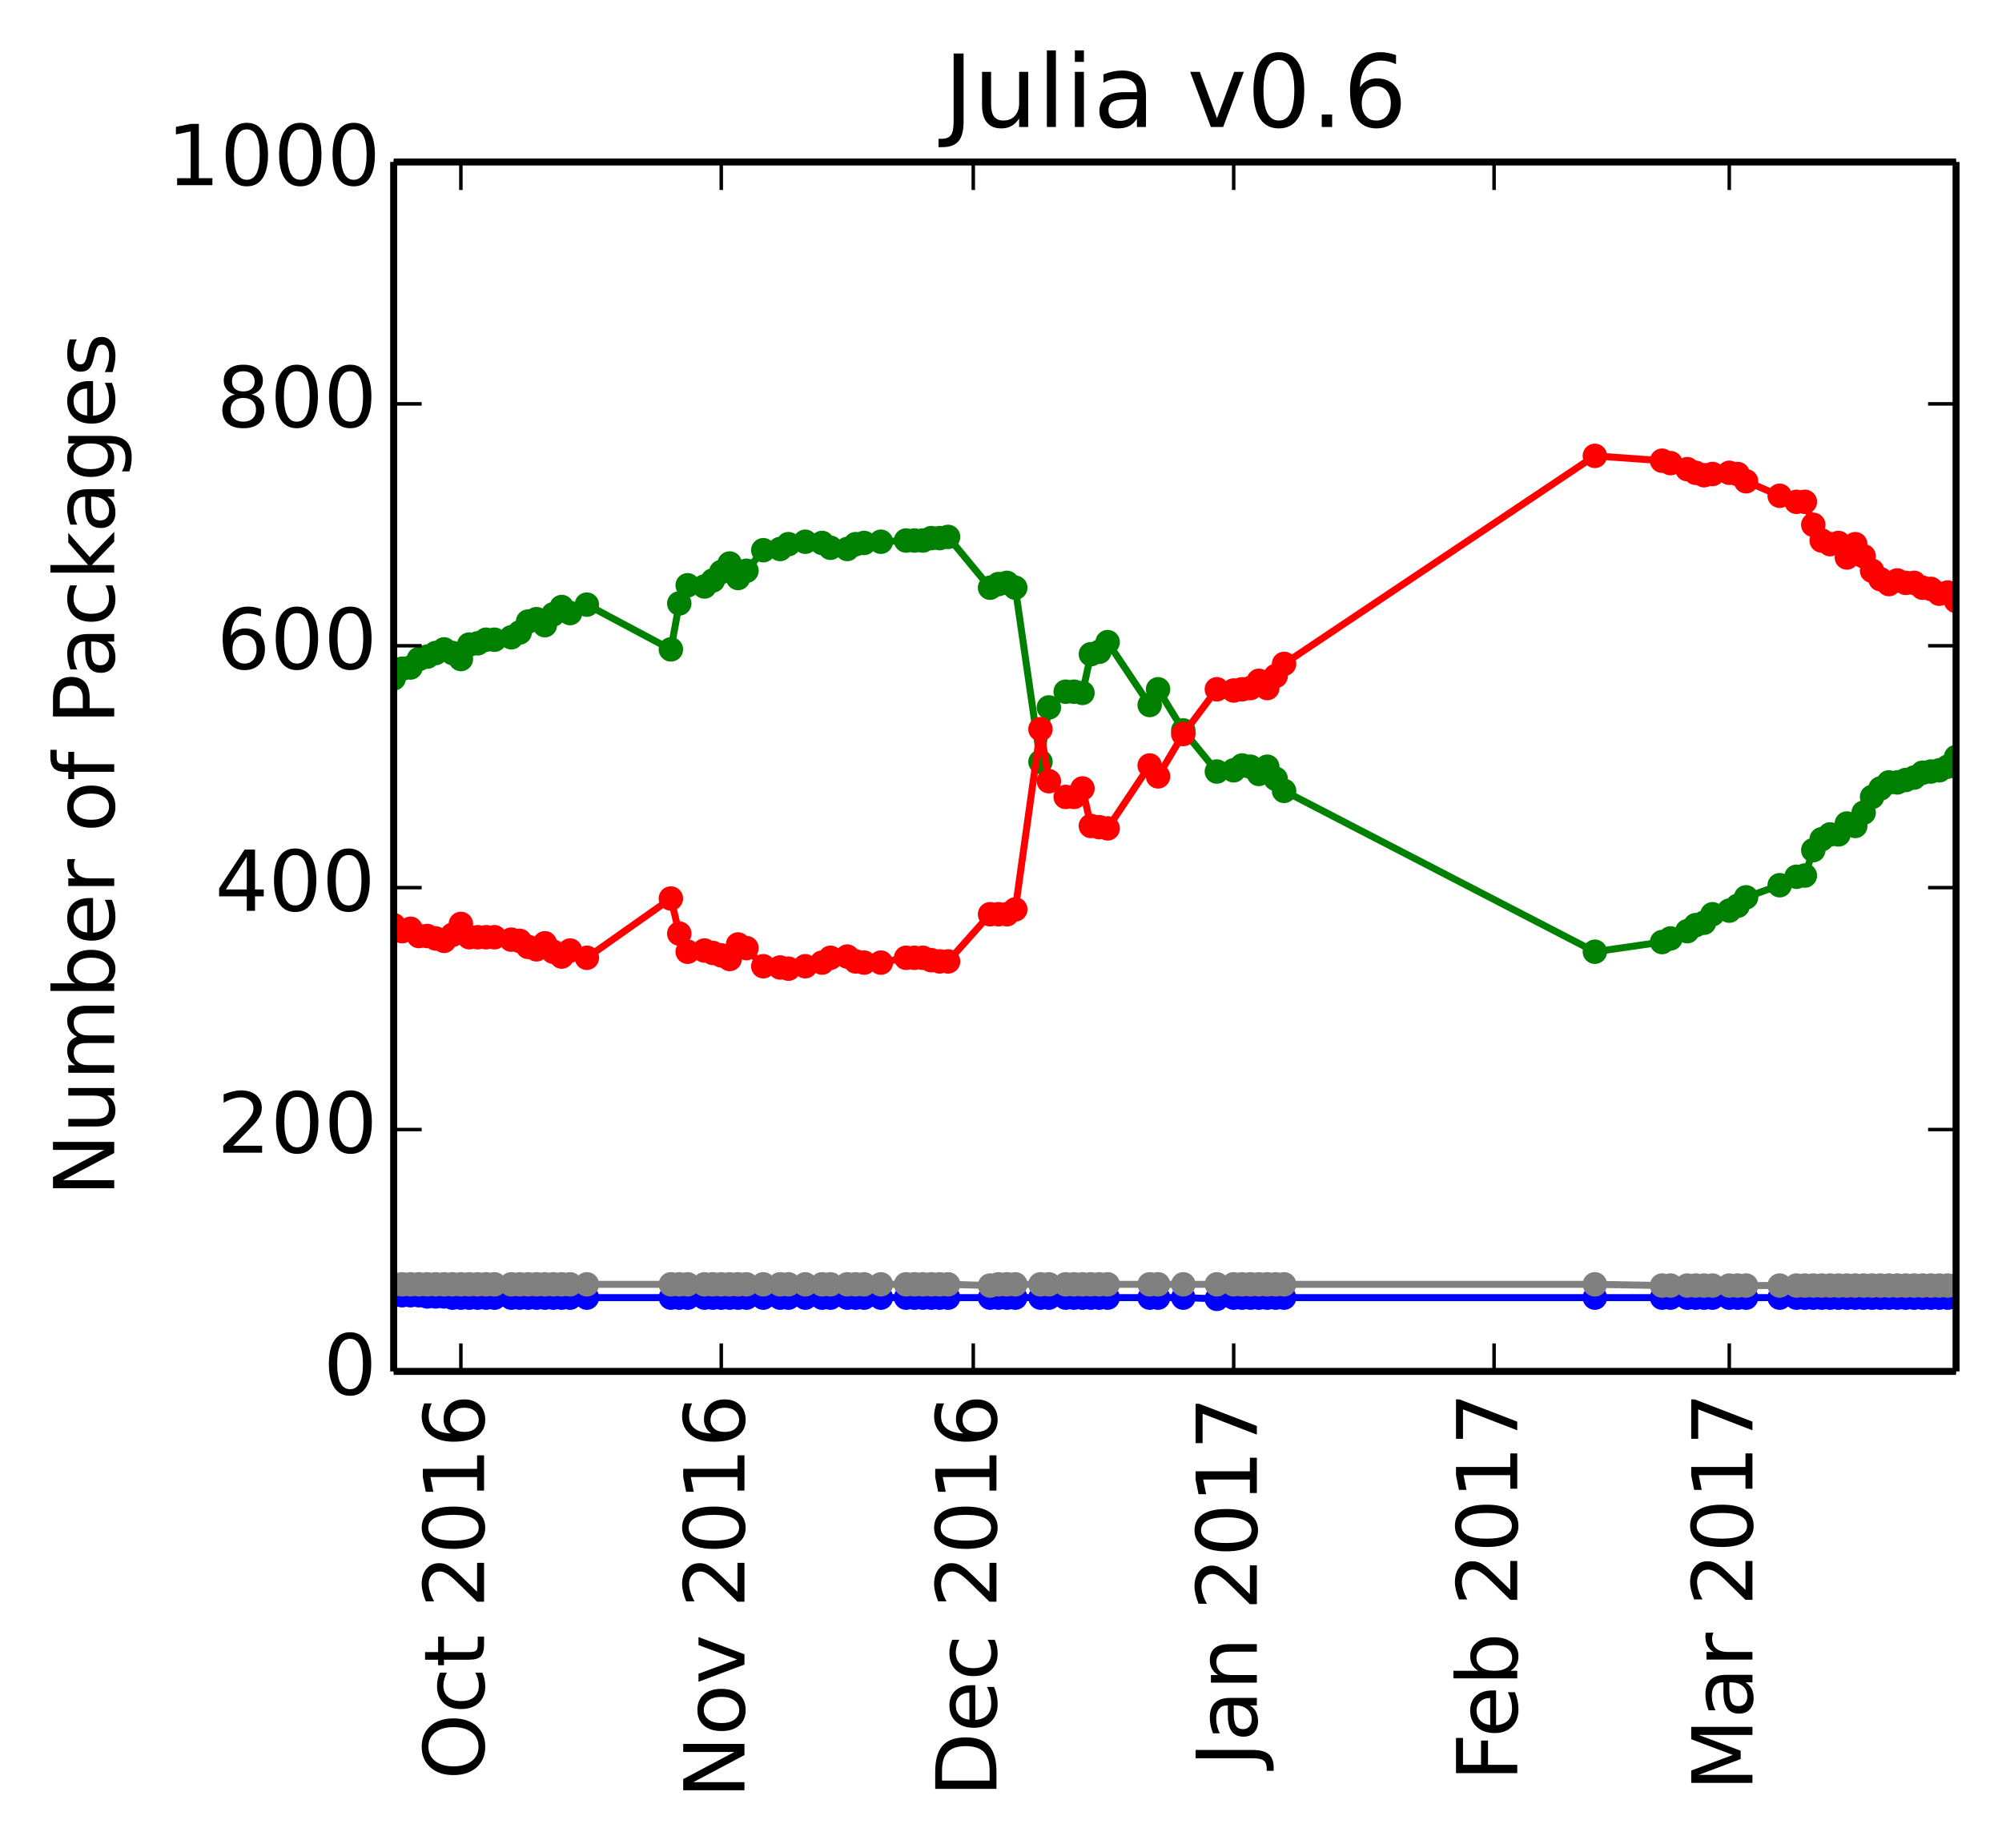 <?xml version="1.0" encoding="utf-8" standalone="no"?>
<!DOCTYPE svg PUBLIC "-//W3C//DTD SVG 1.1//EN"
  "http://www.w3.org/Graphics/SVG/1.1/DTD/svg11.dtd">
<!-- Created with matplotlib (http://matplotlib.org/) -->
<svg height="264pt" version="1.1" viewBox="0 0 286 264" width="286pt" xmlns="http://www.w3.org/2000/svg" xmlns:xlink="http://www.w3.org/1999/xlink">
 <defs>
  <style type="text/css">
*{stroke-linecap:butt;stroke-linejoin:round;}
  </style>
 </defs>
 <g id="figure_1">
  <g id="patch_1">
   <path d="
M0 264.162
L286.639 264.162
L286.639 0
L0 0
z
" style="fill:#ffffff;"/>
  </g>
  <g id="axes_1">
   <g id="patch_2">
    <path d="
M56.239 195.942
L279.439 195.942
L279.439 23.142
L56.239 23.142
z
" style="fill:#ffffff;"/>
   </g>
   <g id="line2d_1"/>
   <g id="line2d_2"/>
   <g id="line2d_3"/>
   <g id="line2d_4"/>
   <g id="line2d_5"/>
   <g id="line2d_6">
    <path clip-path="url(#p5f2161c90b)" d="
M279.439 108.159
L278.239 109.542
L277.039 110.06
L275.839 110.233
L274.639 110.406
L273.439 111.097
L272.239 111.443
L271.039 111.788
L269.839 111.788
L268.639 112.652
L267.439 113.862
L266.239 116.108
L265.039 118.009
L263.839 117.663
L262.639 119.219
L261.439 119.219
L260.239 119.91
L259.039 121.465
L257.839 125.094
L256.639 125.267
L254.239 126.476
L249.439 128.204
L248.239 129.414
L247.039 130.105
L244.639 130.623
L243.439 131.833
L242.239 132.179
L241.039 133.043
L238.639 134.079
L237.439 134.598
L227.839 135.98
L183.439 112.998
L182.239 111.27
L181.039 109.542
L179.839 110.579
L178.639 109.542
L177.439 109.369
L176.239 110.06
L173.839 110.233
L169.039 104.358
L165.439 98.483
L164.239 100.729
L158.239 91.743
L157.039 93.126
L155.839 93.471
L154.639 99.001
L153.439 98.828
L152.239 98.828
L149.839 101.075
L148.639 108.851
L145.039 83.967
L143.839 83.276
L142.639 83.449
L141.439 83.967
L135.439 76.71
L134.239 76.883
L133.039 76.883
L131.839 77.228
L130.639 77.228
L129.439 77.228
L125.839 77.401
L123.439 77.574
L122.239 77.747
L121.039 78.438
L118.639 78.265
L117.439 77.574
L115.039 77.401
L112.639 77.747
L111.439 78.438
L109.039 78.611
L106.639 81.548
L105.439 82.585
L104.239 80.511
L103.039 81.721
L101.839 82.931
L100.639 83.795
L98.239 83.622
L97.039 86.214
L95.839 92.78
L83.839 86.387
L81.439 87.596
L80.239 86.732
L79.039 87.769
L77.839 89.324
L76.639 88.46
L75.439 88.806
L74.239 90.361
L73.039 91.052
L70.639 91.398
L69.439 91.398
L68.239 91.916
L67.039 92.089
L65.839 94.163
L64.639 93.299
L63.439 92.78
L62.239 93.299
L61.039 93.817
L59.839 94.163
L58.639 95.372
L57.439 95.545
L56.239 96.927" style="fill:none;stroke:#008000;stroke-linecap:square;"/>
    <defs>
     <path d="
M0 1.5
C0.398 1.5 0.779 1.342 1.061 1.061
C1.342 0.779 1.5 0.398 1.5 0
C1.5 -0.398 1.342 -0.779 1.061 -1.061
C0.779 -1.342 0.398 -1.5 0 -1.5
C-0.398 -1.5 -0.779 -1.342 -1.061 -1.061
C-1.342 -0.779 -1.5 -0.398 -1.5 0
C-1.5 0.398 -1.342 0.779 -1.061 1.061
C-0.779 1.342 -0.398 1.5 0 1.5
z
" id="mb0b177905e" style="stroke:#008000;stroke-width:0.5;"/>
    </defs>
    <g clip-path="url(#p5f2161c90b)">
     <use style="fill:#008000;stroke:#008000;stroke-width:0.5;" x="279.439" xlink:href="#mb0b177905e" y="108.159"/>
     <use style="fill:#008000;stroke:#008000;stroke-width:0.5;" x="278.239" xlink:href="#mb0b177905e" y="109.542"/>
     <use style="fill:#008000;stroke:#008000;stroke-width:0.5;" x="277.039" xlink:href="#mb0b177905e" y="110.06"/>
     <use style="fill:#008000;stroke:#008000;stroke-width:0.5;" x="275.839" xlink:href="#mb0b177905e" y="110.233"/>
     <use style="fill:#008000;stroke:#008000;stroke-width:0.5;" x="274.639" xlink:href="#mb0b177905e" y="110.406"/>
     <use style="fill:#008000;stroke:#008000;stroke-width:0.5;" x="273.439" xlink:href="#mb0b177905e" y="111.097"/>
     <use style="fill:#008000;stroke:#008000;stroke-width:0.5;" x="272.239" xlink:href="#mb0b177905e" y="111.443"/>
     <use style="fill:#008000;stroke:#008000;stroke-width:0.5;" x="271.039" xlink:href="#mb0b177905e" y="111.788"/>
     <use style="fill:#008000;stroke:#008000;stroke-width:0.5;" x="269.839" xlink:href="#mb0b177905e" y="111.788"/>
     <use style="fill:#008000;stroke:#008000;stroke-width:0.5;" x="268.639" xlink:href="#mb0b177905e" y="112.652"/>
     <use style="fill:#008000;stroke:#008000;stroke-width:0.5;" x="267.439" xlink:href="#mb0b177905e" y="113.862"/>
     <use style="fill:#008000;stroke:#008000;stroke-width:0.5;" x="266.239" xlink:href="#mb0b177905e" y="116.108"/>
     <use style="fill:#008000;stroke:#008000;stroke-width:0.5;" x="265.039" xlink:href="#mb0b177905e" y="118.009"/>
     <use style="fill:#008000;stroke:#008000;stroke-width:0.5;" x="263.839" xlink:href="#mb0b177905e" y="117.663"/>
     <use style="fill:#008000;stroke:#008000;stroke-width:0.5;" x="262.639" xlink:href="#mb0b177905e" y="119.219"/>
     <use style="fill:#008000;stroke:#008000;stroke-width:0.5;" x="261.439" xlink:href="#mb0b177905e" y="119.219"/>
     <use style="fill:#008000;stroke:#008000;stroke-width:0.5;" x="260.239" xlink:href="#mb0b177905e" y="119.91"/>
     <use style="fill:#008000;stroke:#008000;stroke-width:0.5;" x="259.039" xlink:href="#mb0b177905e" y="121.465"/>
     <use style="fill:#008000;stroke:#008000;stroke-width:0.5;" x="257.839" xlink:href="#mb0b177905e" y="125.094"/>
     <use style="fill:#008000;stroke:#008000;stroke-width:0.5;" x="256.639" xlink:href="#mb0b177905e" y="125.267"/>
     <use style="fill:#008000;stroke:#008000;stroke-width:0.5;" x="254.239" xlink:href="#mb0b177905e" y="126.476"/>
     <use style="fill:#008000;stroke:#008000;stroke-width:0.5;" x="249.439" xlink:href="#mb0b177905e" y="128.204"/>
     <use style="fill:#008000;stroke:#008000;stroke-width:0.5;" x="248.239" xlink:href="#mb0b177905e" y="129.414"/>
     <use style="fill:#008000;stroke:#008000;stroke-width:0.5;" x="247.039" xlink:href="#mb0b177905e" y="130.105"/>
     <use style="fill:#008000;stroke:#008000;stroke-width:0.5;" x="244.639" xlink:href="#mb0b177905e" y="130.623"/>
     <use style="fill:#008000;stroke:#008000;stroke-width:0.5;" x="243.439" xlink:href="#mb0b177905e" y="131.833"/>
     <use style="fill:#008000;stroke:#008000;stroke-width:0.5;" x="242.239" xlink:href="#mb0b177905e" y="132.179"/>
     <use style="fill:#008000;stroke:#008000;stroke-width:0.5;" x="241.039" xlink:href="#mb0b177905e" y="133.043"/>
     <use style="fill:#008000;stroke:#008000;stroke-width:0.5;" x="238.639" xlink:href="#mb0b177905e" y="134.079"/>
     <use style="fill:#008000;stroke:#008000;stroke-width:0.5;" x="237.439" xlink:href="#mb0b177905e" y="134.598"/>
     <use style="fill:#008000;stroke:#008000;stroke-width:0.5;" x="227.839" xlink:href="#mb0b177905e" y="135.98"/>
     <use style="fill:#008000;stroke:#008000;stroke-width:0.5;" x="183.439" xlink:href="#mb0b177905e" y="112.998"/>
     <use style="fill:#008000;stroke:#008000;stroke-width:0.5;" x="182.239" xlink:href="#mb0b177905e" y="111.27"/>
     <use style="fill:#008000;stroke:#008000;stroke-width:0.5;" x="181.039" xlink:href="#mb0b177905e" y="109.542"/>
     <use style="fill:#008000;stroke:#008000;stroke-width:0.5;" x="179.839" xlink:href="#mb0b177905e" y="110.579"/>
     <use style="fill:#008000;stroke:#008000;stroke-width:0.5;" x="178.639" xlink:href="#mb0b177905e" y="109.542"/>
     <use style="fill:#008000;stroke:#008000;stroke-width:0.5;" x="177.439" xlink:href="#mb0b177905e" y="109.369"/>
     <use style="fill:#008000;stroke:#008000;stroke-width:0.5;" x="176.239" xlink:href="#mb0b177905e" y="110.06"/>
     <use style="fill:#008000;stroke:#008000;stroke-width:0.5;" x="173.839" xlink:href="#mb0b177905e" y="110.233"/>
     <use style="fill:#008000;stroke:#008000;stroke-width:0.5;" x="169.039" xlink:href="#mb0b177905e" y="104.358"/>
     <use style="fill:#008000;stroke:#008000;stroke-width:0.5;" x="165.439" xlink:href="#mb0b177905e" y="98.483"/>
     <use style="fill:#008000;stroke:#008000;stroke-width:0.5;" x="164.239" xlink:href="#mb0b177905e" y="100.729"/>
     <use style="fill:#008000;stroke:#008000;stroke-width:0.5;" x="158.239" xlink:href="#mb0b177905e" y="91.743"/>
     <use style="fill:#008000;stroke:#008000;stroke-width:0.5;" x="157.039" xlink:href="#mb0b177905e" y="93.126"/>
     <use style="fill:#008000;stroke:#008000;stroke-width:0.5;" x="155.839" xlink:href="#mb0b177905e" y="93.471"/>
     <use style="fill:#008000;stroke:#008000;stroke-width:0.5;" x="154.639" xlink:href="#mb0b177905e" y="99.001"/>
     <use style="fill:#008000;stroke:#008000;stroke-width:0.5;" x="153.439" xlink:href="#mb0b177905e" y="98.828"/>
     <use style="fill:#008000;stroke:#008000;stroke-width:0.5;" x="152.239" xlink:href="#mb0b177905e" y="98.828"/>
     <use style="fill:#008000;stroke:#008000;stroke-width:0.5;" x="149.839" xlink:href="#mb0b177905e" y="101.075"/>
     <use style="fill:#008000;stroke:#008000;stroke-width:0.5;" x="148.639" xlink:href="#mb0b177905e" y="108.851"/>
     <use style="fill:#008000;stroke:#008000;stroke-width:0.5;" x="145.039" xlink:href="#mb0b177905e" y="83.967"/>
     <use style="fill:#008000;stroke:#008000;stroke-width:0.5;" x="143.839" xlink:href="#mb0b177905e" y="83.276"/>
     <use style="fill:#008000;stroke:#008000;stroke-width:0.5;" x="142.639" xlink:href="#mb0b177905e" y="83.449"/>
     <use style="fill:#008000;stroke:#008000;stroke-width:0.5;" x="141.439" xlink:href="#mb0b177905e" y="83.967"/>
     <use style="fill:#008000;stroke:#008000;stroke-width:0.5;" x="135.439" xlink:href="#mb0b177905e" y="76.71"/>
     <use style="fill:#008000;stroke:#008000;stroke-width:0.5;" x="134.239" xlink:href="#mb0b177905e" y="76.883"/>
     <use style="fill:#008000;stroke:#008000;stroke-width:0.5;" x="133.039" xlink:href="#mb0b177905e" y="76.883"/>
     <use style="fill:#008000;stroke:#008000;stroke-width:0.5;" x="131.839" xlink:href="#mb0b177905e" y="77.228"/>
     <use style="fill:#008000;stroke:#008000;stroke-width:0.5;" x="130.639" xlink:href="#mb0b177905e" y="77.228"/>
     <use style="fill:#008000;stroke:#008000;stroke-width:0.5;" x="129.439" xlink:href="#mb0b177905e" y="77.228"/>
     <use style="fill:#008000;stroke:#008000;stroke-width:0.5;" x="125.839" xlink:href="#mb0b177905e" y="77.401"/>
     <use style="fill:#008000;stroke:#008000;stroke-width:0.5;" x="123.439" xlink:href="#mb0b177905e" y="77.574"/>
     <use style="fill:#008000;stroke:#008000;stroke-width:0.5;" x="122.239" xlink:href="#mb0b177905e" y="77.747"/>
     <use style="fill:#008000;stroke:#008000;stroke-width:0.5;" x="121.039" xlink:href="#mb0b177905e" y="78.438"/>
     <use style="fill:#008000;stroke:#008000;stroke-width:0.5;" x="118.639" xlink:href="#mb0b177905e" y="78.265"/>
     <use style="fill:#008000;stroke:#008000;stroke-width:0.5;" x="117.439" xlink:href="#mb0b177905e" y="77.574"/>
     <use style="fill:#008000;stroke:#008000;stroke-width:0.5;" x="115.039" xlink:href="#mb0b177905e" y="77.401"/>
     <use style="fill:#008000;stroke:#008000;stroke-width:0.5;" x="112.639" xlink:href="#mb0b177905e" y="77.747"/>
     <use style="fill:#008000;stroke:#008000;stroke-width:0.5;" x="111.439" xlink:href="#mb0b177905e" y="78.438"/>
     <use style="fill:#008000;stroke:#008000;stroke-width:0.5;" x="109.039" xlink:href="#mb0b177905e" y="78.611"/>
     <use style="fill:#008000;stroke:#008000;stroke-width:0.5;" x="106.639" xlink:href="#mb0b177905e" y="81.548"/>
     <use style="fill:#008000;stroke:#008000;stroke-width:0.5;" x="105.439" xlink:href="#mb0b177905e" y="82.585"/>
     <use style="fill:#008000;stroke:#008000;stroke-width:0.5;" x="104.239" xlink:href="#mb0b177905e" y="80.511"/>
     <use style="fill:#008000;stroke:#008000;stroke-width:0.5;" x="103.039" xlink:href="#mb0b177905e" y="81.721"/>
     <use style="fill:#008000;stroke:#008000;stroke-width:0.5;" x="101.839" xlink:href="#mb0b177905e" y="82.931"/>
     <use style="fill:#008000;stroke:#008000;stroke-width:0.5;" x="100.639" xlink:href="#mb0b177905e" y="83.795"/>
     <use style="fill:#008000;stroke:#008000;stroke-width:0.5;" x="98.239" xlink:href="#mb0b177905e" y="83.622"/>
     <use style="fill:#008000;stroke:#008000;stroke-width:0.5;" x="97.039" xlink:href="#mb0b177905e" y="86.214"/>
     <use style="fill:#008000;stroke:#008000;stroke-width:0.5;" x="95.839" xlink:href="#mb0b177905e" y="92.78"/>
     <use style="fill:#008000;stroke:#008000;stroke-width:0.5;" x="83.839" xlink:href="#mb0b177905e" y="86.387"/>
     <use style="fill:#008000;stroke:#008000;stroke-width:0.5;" x="81.439" xlink:href="#mb0b177905e" y="87.596"/>
     <use style="fill:#008000;stroke:#008000;stroke-width:0.5;" x="80.239" xlink:href="#mb0b177905e" y="86.732"/>
     <use style="fill:#008000;stroke:#008000;stroke-width:0.5;" x="79.039" xlink:href="#mb0b177905e" y="87.769"/>
     <use style="fill:#008000;stroke:#008000;stroke-width:0.5;" x="77.839" xlink:href="#mb0b177905e" y="89.324"/>
     <use style="fill:#008000;stroke:#008000;stroke-width:0.5;" x="76.639" xlink:href="#mb0b177905e" y="88.46"/>
     <use style="fill:#008000;stroke:#008000;stroke-width:0.5;" x="75.439" xlink:href="#mb0b177905e" y="88.806"/>
     <use style="fill:#008000;stroke:#008000;stroke-width:0.5;" x="74.239" xlink:href="#mb0b177905e" y="90.361"/>
     <use style="fill:#008000;stroke:#008000;stroke-width:0.5;" x="73.039" xlink:href="#mb0b177905e" y="91.052"/>
     <use style="fill:#008000;stroke:#008000;stroke-width:0.5;" x="70.639" xlink:href="#mb0b177905e" y="91.398"/>
     <use style="fill:#008000;stroke:#008000;stroke-width:0.5;" x="69.439" xlink:href="#mb0b177905e" y="91.398"/>
     <use style="fill:#008000;stroke:#008000;stroke-width:0.5;" x="68.239" xlink:href="#mb0b177905e" y="91.916"/>
     <use style="fill:#008000;stroke:#008000;stroke-width:0.5;" x="67.039" xlink:href="#mb0b177905e" y="92.089"/>
     <use style="fill:#008000;stroke:#008000;stroke-width:0.5;" x="65.839" xlink:href="#mb0b177905e" y="94.163"/>
     <use style="fill:#008000;stroke:#008000;stroke-width:0.5;" x="64.639" xlink:href="#mb0b177905e" y="93.299"/>
     <use style="fill:#008000;stroke:#008000;stroke-width:0.5;" x="63.439" xlink:href="#mb0b177905e" y="92.78"/>
     <use style="fill:#008000;stroke:#008000;stroke-width:0.5;" x="62.239" xlink:href="#mb0b177905e" y="93.299"/>
     <use style="fill:#008000;stroke:#008000;stroke-width:0.5;" x="61.039" xlink:href="#mb0b177905e" y="93.817"/>
     <use style="fill:#008000;stroke:#008000;stroke-width:0.5;" x="59.839" xlink:href="#mb0b177905e" y="94.163"/>
     <use style="fill:#008000;stroke:#008000;stroke-width:0.5;" x="58.639" xlink:href="#mb0b177905e" y="95.372"/>
     <use style="fill:#008000;stroke:#008000;stroke-width:0.5;" x="57.439" xlink:href="#mb0b177905e" y="95.545"/>
     <use style="fill:#008000;stroke:#008000;stroke-width:0.5;" x="56.239" xlink:href="#mb0b177905e" y="96.927"/>
    </g>
   </g>
   <g id="line2d_7">
    <path clip-path="url(#p5f2161c90b)" d="
M279.439 85.868
L278.239 84.659
L277.039 84.831
L275.839 84.14
L274.639 83.967
L273.439 83.276
L272.239 83.276
L271.039 82.931
L269.839 83.449
L268.639 82.758
L267.439 81.548
L266.239 79.475
L265.039 77.747
L263.839 79.647
L262.639 77.574
L261.439 77.747
L260.239 77.228
L259.039 74.982
L257.839 71.699
L256.639 71.699
L254.239 70.835
L249.439 68.761
L248.239 67.724
L247.039 67.551
L244.639 67.724
L243.439 67.897
L242.239 67.551
L241.039 67.033
L238.639 66.169
L237.439 65.823
L227.839 65.132
L183.439 94.854
L182.239 96.582
L181.039 98.31
L179.839 97.273
L178.639 98.31
L177.439 98.483
L176.239 98.655
L173.839 98.483
L169.039 104.876
L165.439 110.924
L164.239 109.369
L158.239 118.355
L157.039 118.182
L155.839 118.009
L154.639 112.652
L153.439 113.862
L152.239 113.862
L149.839 111.615
L148.639 104.185
L145.039 129.932
L143.839 130.623
L142.639 130.623
L141.439 130.623
L135.439 137.363
L134.239 137.363
L133.039 137.19
L131.839 136.844
L130.639 136.844
L129.439 136.844
L125.839 137.535
L123.439 137.535
L122.239 137.363
L121.039 136.671
L118.639 136.844
L117.439 137.535
L115.039 138.054
L112.639 138.399
L111.439 138.227
L109.039 138.054
L106.639 135.462
L105.439 134.943
L104.239 137.017
L103.039 136.499
L101.839 136.153
L100.639 135.807
L98.239 135.98
L97.039 133.388
L95.839 128.377
L83.839 136.844
L81.439 135.807
L80.239 136.671
L79.039 135.98
L77.839 134.771
L76.639 135.635
L75.439 135.289
L74.239 134.425
L73.039 134.252
L70.639 133.907
L69.439 133.907
L68.239 133.907
L67.039 133.907
L65.839 132.006
L64.639 133.561
L63.439 134.425
L62.239 134.079
L61.039 133.734
L59.839 133.734
L58.639 132.697
L57.439 133.043
L56.239 132.179" style="fill:none;stroke:#ff0000;stroke-linecap:square;"/>
    <defs>
     <path d="
M0 1.5
C0.398 1.5 0.779 1.342 1.061 1.061
C1.342 0.779 1.5 0.398 1.5 0
C1.5 -0.398 1.342 -0.779 1.061 -1.061
C0.779 -1.342 0.398 -1.5 0 -1.5
C-0.398 -1.5 -0.779 -1.342 -1.061 -1.061
C-1.342 -0.779 -1.5 -0.398 -1.5 0
C-1.5 0.398 -1.342 0.779 -1.061 1.061
C-0.779 1.342 -0.398 1.5 0 1.5
z
" id="ma07bdd5909" style="stroke:#ff0000;stroke-width:0.5;"/>
    </defs>
    <g clip-path="url(#p5f2161c90b)">
     <use style="fill:#ff0000;stroke:#ff0000;stroke-width:0.5;" x="279.439" xlink:href="#ma07bdd5909" y="85.868"/>
     <use style="fill:#ff0000;stroke:#ff0000;stroke-width:0.5;" x="278.239" xlink:href="#ma07bdd5909" y="84.659"/>
     <use style="fill:#ff0000;stroke:#ff0000;stroke-width:0.5;" x="277.039" xlink:href="#ma07bdd5909" y="84.831"/>
     <use style="fill:#ff0000;stroke:#ff0000;stroke-width:0.5;" x="275.839" xlink:href="#ma07bdd5909" y="84.14"/>
     <use style="fill:#ff0000;stroke:#ff0000;stroke-width:0.5;" x="274.639" xlink:href="#ma07bdd5909" y="83.967"/>
     <use style="fill:#ff0000;stroke:#ff0000;stroke-width:0.5;" x="273.439" xlink:href="#ma07bdd5909" y="83.276"/>
     <use style="fill:#ff0000;stroke:#ff0000;stroke-width:0.5;" x="272.239" xlink:href="#ma07bdd5909" y="83.276"/>
     <use style="fill:#ff0000;stroke:#ff0000;stroke-width:0.5;" x="271.039" xlink:href="#ma07bdd5909" y="82.931"/>
     <use style="fill:#ff0000;stroke:#ff0000;stroke-width:0.5;" x="269.839" xlink:href="#ma07bdd5909" y="83.449"/>
     <use style="fill:#ff0000;stroke:#ff0000;stroke-width:0.5;" x="268.639" xlink:href="#ma07bdd5909" y="82.758"/>
     <use style="fill:#ff0000;stroke:#ff0000;stroke-width:0.5;" x="267.439" xlink:href="#ma07bdd5909" y="81.548"/>
     <use style="fill:#ff0000;stroke:#ff0000;stroke-width:0.5;" x="266.239" xlink:href="#ma07bdd5909" y="79.475"/>
     <use style="fill:#ff0000;stroke:#ff0000;stroke-width:0.5;" x="265.039" xlink:href="#ma07bdd5909" y="77.747"/>
     <use style="fill:#ff0000;stroke:#ff0000;stroke-width:0.5;" x="263.839" xlink:href="#ma07bdd5909" y="79.647"/>
     <use style="fill:#ff0000;stroke:#ff0000;stroke-width:0.5;" x="262.639" xlink:href="#ma07bdd5909" y="77.574"/>
     <use style="fill:#ff0000;stroke:#ff0000;stroke-width:0.5;" x="261.439" xlink:href="#ma07bdd5909" y="77.747"/>
     <use style="fill:#ff0000;stroke:#ff0000;stroke-width:0.5;" x="260.239" xlink:href="#ma07bdd5909" y="77.228"/>
     <use style="fill:#ff0000;stroke:#ff0000;stroke-width:0.5;" x="259.039" xlink:href="#ma07bdd5909" y="74.982"/>
     <use style="fill:#ff0000;stroke:#ff0000;stroke-width:0.5;" x="257.839" xlink:href="#ma07bdd5909" y="71.699"/>
     <use style="fill:#ff0000;stroke:#ff0000;stroke-width:0.5;" x="256.639" xlink:href="#ma07bdd5909" y="71.699"/>
     <use style="fill:#ff0000;stroke:#ff0000;stroke-width:0.5;" x="254.239" xlink:href="#ma07bdd5909" y="70.835"/>
     <use style="fill:#ff0000;stroke:#ff0000;stroke-width:0.5;" x="249.439" xlink:href="#ma07bdd5909" y="68.761"/>
     <use style="fill:#ff0000;stroke:#ff0000;stroke-width:0.5;" x="248.239" xlink:href="#ma07bdd5909" y="67.724"/>
     <use style="fill:#ff0000;stroke:#ff0000;stroke-width:0.5;" x="247.039" xlink:href="#ma07bdd5909" y="67.551"/>
     <use style="fill:#ff0000;stroke:#ff0000;stroke-width:0.5;" x="244.639" xlink:href="#ma07bdd5909" y="67.724"/>
     <use style="fill:#ff0000;stroke:#ff0000;stroke-width:0.5;" x="243.439" xlink:href="#ma07bdd5909" y="67.897"/>
     <use style="fill:#ff0000;stroke:#ff0000;stroke-width:0.5;" x="242.239" xlink:href="#ma07bdd5909" y="67.551"/>
     <use style="fill:#ff0000;stroke:#ff0000;stroke-width:0.5;" x="241.039" xlink:href="#ma07bdd5909" y="67.033"/>
     <use style="fill:#ff0000;stroke:#ff0000;stroke-width:0.5;" x="238.639" xlink:href="#ma07bdd5909" y="66.169"/>
     <use style="fill:#ff0000;stroke:#ff0000;stroke-width:0.5;" x="237.439" xlink:href="#ma07bdd5909" y="65.823"/>
     <use style="fill:#ff0000;stroke:#ff0000;stroke-width:0.5;" x="227.839" xlink:href="#ma07bdd5909" y="65.132"/>
     <use style="fill:#ff0000;stroke:#ff0000;stroke-width:0.5;" x="183.439" xlink:href="#ma07bdd5909" y="94.854"/>
     <use style="fill:#ff0000;stroke:#ff0000;stroke-width:0.5;" x="182.239" xlink:href="#ma07bdd5909" y="96.582"/>
     <use style="fill:#ff0000;stroke:#ff0000;stroke-width:0.5;" x="181.039" xlink:href="#ma07bdd5909" y="98.31"/>
     <use style="fill:#ff0000;stroke:#ff0000;stroke-width:0.5;" x="179.839" xlink:href="#ma07bdd5909" y="97.273"/>
     <use style="fill:#ff0000;stroke:#ff0000;stroke-width:0.5;" x="178.639" xlink:href="#ma07bdd5909" y="98.31"/>
     <use style="fill:#ff0000;stroke:#ff0000;stroke-width:0.5;" x="177.439" xlink:href="#ma07bdd5909" y="98.483"/>
     <use style="fill:#ff0000;stroke:#ff0000;stroke-width:0.5;" x="176.239" xlink:href="#ma07bdd5909" y="98.655"/>
     <use style="fill:#ff0000;stroke:#ff0000;stroke-width:0.5;" x="173.839" xlink:href="#ma07bdd5909" y="98.483"/>
     <use style="fill:#ff0000;stroke:#ff0000;stroke-width:0.5;" x="169.039" xlink:href="#ma07bdd5909" y="104.876"/>
     <use style="fill:#ff0000;stroke:#ff0000;stroke-width:0.5;" x="165.439" xlink:href="#ma07bdd5909" y="110.924"/>
     <use style="fill:#ff0000;stroke:#ff0000;stroke-width:0.5;" x="164.239" xlink:href="#ma07bdd5909" y="109.369"/>
     <use style="fill:#ff0000;stroke:#ff0000;stroke-width:0.5;" x="158.239" xlink:href="#ma07bdd5909" y="118.355"/>
     <use style="fill:#ff0000;stroke:#ff0000;stroke-width:0.5;" x="157.039" xlink:href="#ma07bdd5909" y="118.182"/>
     <use style="fill:#ff0000;stroke:#ff0000;stroke-width:0.5;" x="155.839" xlink:href="#ma07bdd5909" y="118.009"/>
     <use style="fill:#ff0000;stroke:#ff0000;stroke-width:0.5;" x="154.639" xlink:href="#ma07bdd5909" y="112.652"/>
     <use style="fill:#ff0000;stroke:#ff0000;stroke-width:0.5;" x="153.439" xlink:href="#ma07bdd5909" y="113.862"/>
     <use style="fill:#ff0000;stroke:#ff0000;stroke-width:0.5;" x="152.239" xlink:href="#ma07bdd5909" y="113.862"/>
     <use style="fill:#ff0000;stroke:#ff0000;stroke-width:0.5;" x="149.839" xlink:href="#ma07bdd5909" y="111.615"/>
     <use style="fill:#ff0000;stroke:#ff0000;stroke-width:0.5;" x="148.639" xlink:href="#ma07bdd5909" y="104.185"/>
     <use style="fill:#ff0000;stroke:#ff0000;stroke-width:0.5;" x="145.039" xlink:href="#ma07bdd5909" y="129.932"/>
     <use style="fill:#ff0000;stroke:#ff0000;stroke-width:0.5;" x="143.839" xlink:href="#ma07bdd5909" y="130.623"/>
     <use style="fill:#ff0000;stroke:#ff0000;stroke-width:0.5;" x="142.639" xlink:href="#ma07bdd5909" y="130.623"/>
     <use style="fill:#ff0000;stroke:#ff0000;stroke-width:0.5;" x="141.439" xlink:href="#ma07bdd5909" y="130.623"/>
     <use style="fill:#ff0000;stroke:#ff0000;stroke-width:0.5;" x="135.439" xlink:href="#ma07bdd5909" y="137.363"/>
     <use style="fill:#ff0000;stroke:#ff0000;stroke-width:0.5;" x="134.239" xlink:href="#ma07bdd5909" y="137.363"/>
     <use style="fill:#ff0000;stroke:#ff0000;stroke-width:0.5;" x="133.039" xlink:href="#ma07bdd5909" y="137.19"/>
     <use style="fill:#ff0000;stroke:#ff0000;stroke-width:0.5;" x="131.839" xlink:href="#ma07bdd5909" y="136.844"/>
     <use style="fill:#ff0000;stroke:#ff0000;stroke-width:0.5;" x="130.639" xlink:href="#ma07bdd5909" y="136.844"/>
     <use style="fill:#ff0000;stroke:#ff0000;stroke-width:0.5;" x="129.439" xlink:href="#ma07bdd5909" y="136.844"/>
     <use style="fill:#ff0000;stroke:#ff0000;stroke-width:0.5;" x="125.839" xlink:href="#ma07bdd5909" y="137.535"/>
     <use style="fill:#ff0000;stroke:#ff0000;stroke-width:0.5;" x="123.439" xlink:href="#ma07bdd5909" y="137.535"/>
     <use style="fill:#ff0000;stroke:#ff0000;stroke-width:0.5;" x="122.239" xlink:href="#ma07bdd5909" y="137.363"/>
     <use style="fill:#ff0000;stroke:#ff0000;stroke-width:0.5;" x="121.039" xlink:href="#ma07bdd5909" y="136.671"/>
     <use style="fill:#ff0000;stroke:#ff0000;stroke-width:0.5;" x="118.639" xlink:href="#ma07bdd5909" y="136.844"/>
     <use style="fill:#ff0000;stroke:#ff0000;stroke-width:0.5;" x="117.439" xlink:href="#ma07bdd5909" y="137.535"/>
     <use style="fill:#ff0000;stroke:#ff0000;stroke-width:0.5;" x="115.039" xlink:href="#ma07bdd5909" y="138.054"/>
     <use style="fill:#ff0000;stroke:#ff0000;stroke-width:0.5;" x="112.639" xlink:href="#ma07bdd5909" y="138.399"/>
     <use style="fill:#ff0000;stroke:#ff0000;stroke-width:0.5;" x="111.439" xlink:href="#ma07bdd5909" y="138.227"/>
     <use style="fill:#ff0000;stroke:#ff0000;stroke-width:0.5;" x="109.039" xlink:href="#ma07bdd5909" y="138.054"/>
     <use style="fill:#ff0000;stroke:#ff0000;stroke-width:0.5;" x="106.639" xlink:href="#ma07bdd5909" y="135.462"/>
     <use style="fill:#ff0000;stroke:#ff0000;stroke-width:0.5;" x="105.439" xlink:href="#ma07bdd5909" y="134.943"/>
     <use style="fill:#ff0000;stroke:#ff0000;stroke-width:0.5;" x="104.239" xlink:href="#ma07bdd5909" y="137.017"/>
     <use style="fill:#ff0000;stroke:#ff0000;stroke-width:0.5;" x="103.039" xlink:href="#ma07bdd5909" y="136.499"/>
     <use style="fill:#ff0000;stroke:#ff0000;stroke-width:0.5;" x="101.839" xlink:href="#ma07bdd5909" y="136.153"/>
     <use style="fill:#ff0000;stroke:#ff0000;stroke-width:0.5;" x="100.639" xlink:href="#ma07bdd5909" y="135.807"/>
     <use style="fill:#ff0000;stroke:#ff0000;stroke-width:0.5;" x="98.239" xlink:href="#ma07bdd5909" y="135.98"/>
     <use style="fill:#ff0000;stroke:#ff0000;stroke-width:0.5;" x="97.039" xlink:href="#ma07bdd5909" y="133.388"/>
     <use style="fill:#ff0000;stroke:#ff0000;stroke-width:0.5;" x="95.839" xlink:href="#ma07bdd5909" y="128.377"/>
     <use style="fill:#ff0000;stroke:#ff0000;stroke-width:0.5;" x="83.839" xlink:href="#ma07bdd5909" y="136.844"/>
     <use style="fill:#ff0000;stroke:#ff0000;stroke-width:0.5;" x="81.439" xlink:href="#ma07bdd5909" y="135.807"/>
     <use style="fill:#ff0000;stroke:#ff0000;stroke-width:0.5;" x="80.239" xlink:href="#ma07bdd5909" y="136.671"/>
     <use style="fill:#ff0000;stroke:#ff0000;stroke-width:0.5;" x="79.039" xlink:href="#ma07bdd5909" y="135.98"/>
     <use style="fill:#ff0000;stroke:#ff0000;stroke-width:0.5;" x="77.839" xlink:href="#ma07bdd5909" y="134.771"/>
     <use style="fill:#ff0000;stroke:#ff0000;stroke-width:0.5;" x="76.639" xlink:href="#ma07bdd5909" y="135.635"/>
     <use style="fill:#ff0000;stroke:#ff0000;stroke-width:0.5;" x="75.439" xlink:href="#ma07bdd5909" y="135.289"/>
     <use style="fill:#ff0000;stroke:#ff0000;stroke-width:0.5;" x="74.239" xlink:href="#ma07bdd5909" y="134.425"/>
     <use style="fill:#ff0000;stroke:#ff0000;stroke-width:0.5;" x="73.039" xlink:href="#ma07bdd5909" y="134.252"/>
     <use style="fill:#ff0000;stroke:#ff0000;stroke-width:0.5;" x="70.639" xlink:href="#ma07bdd5909" y="133.907"/>
     <use style="fill:#ff0000;stroke:#ff0000;stroke-width:0.5;" x="69.439" xlink:href="#ma07bdd5909" y="133.907"/>
     <use style="fill:#ff0000;stroke:#ff0000;stroke-width:0.5;" x="68.239" xlink:href="#ma07bdd5909" y="133.907"/>
     <use style="fill:#ff0000;stroke:#ff0000;stroke-width:0.5;" x="67.039" xlink:href="#ma07bdd5909" y="133.907"/>
     <use style="fill:#ff0000;stroke:#ff0000;stroke-width:0.5;" x="65.839" xlink:href="#ma07bdd5909" y="132.006"/>
     <use style="fill:#ff0000;stroke:#ff0000;stroke-width:0.5;" x="64.639" xlink:href="#ma07bdd5909" y="133.561"/>
     <use style="fill:#ff0000;stroke:#ff0000;stroke-width:0.5;" x="63.439" xlink:href="#ma07bdd5909" y="134.425"/>
     <use style="fill:#ff0000;stroke:#ff0000;stroke-width:0.5;" x="62.239" xlink:href="#ma07bdd5909" y="134.079"/>
     <use style="fill:#ff0000;stroke:#ff0000;stroke-width:0.5;" x="61.039" xlink:href="#ma07bdd5909" y="133.734"/>
     <use style="fill:#ff0000;stroke:#ff0000;stroke-width:0.5;" x="59.839" xlink:href="#ma07bdd5909" y="133.734"/>
     <use style="fill:#ff0000;stroke:#ff0000;stroke-width:0.5;" x="58.639" xlink:href="#ma07bdd5909" y="132.697"/>
     <use style="fill:#ff0000;stroke:#ff0000;stroke-width:0.5;" x="57.439" xlink:href="#ma07bdd5909" y="133.043"/>
     <use style="fill:#ff0000;stroke:#ff0000;stroke-width:0.5;" x="56.239" xlink:href="#ma07bdd5909" y="132.179"/>
    </g>
   </g>
   <g id="line2d_8">
    <path clip-path="url(#p5f2161c90b)" d="
M279.439 185.401
L278.239 185.401
L277.039 185.401
L275.839 185.401
L274.639 185.401
L273.439 185.401
L272.239 185.401
L271.039 185.401
L269.839 185.401
L268.639 185.401
L267.439 185.401
L266.239 185.401
L265.039 185.401
L263.839 185.401
L262.639 185.401
L261.439 185.401
L260.239 185.401
L259.039 185.401
L257.839 185.401
L256.639 185.401
L254.239 185.401
L249.439 185.401
L248.239 185.401
L247.039 185.401
L244.639 185.401
L243.439 185.401
L242.239 185.401
L241.039 185.401
L238.639 185.401
L237.439 185.401
L227.839 185.401
L183.439 185.401
L182.239 185.401
L181.039 185.401
L179.839 185.401
L178.639 185.401
L177.439 185.401
L176.239 185.401
L173.839 185.574
L169.039 185.401
L165.439 185.401
L164.239 185.401
L158.239 185.401
L157.039 185.401
L155.839 185.401
L154.639 185.401
L153.439 185.401
L152.239 185.401
L149.839 185.401
L148.639 185.401
L145.039 185.401
L143.839 185.401
L142.639 185.401
L141.439 185.401
L135.439 185.401
L134.239 185.401
L133.039 185.401
L131.839 185.401
L130.639 185.401
L129.439 185.401
L125.839 185.401
L123.439 185.401
L122.239 185.401
L121.039 185.401
L118.639 185.401
L117.439 185.401
L115.039 185.401
L112.639 185.401
L111.439 185.401
L109.039 185.401
L106.639 185.401
L105.439 185.401
L104.239 185.401
L103.039 185.401
L101.839 185.401
L100.639 185.401
L98.239 185.401
L97.039 185.401
L95.839 185.401
L83.839 185.401
L81.439 185.401
L80.239 185.401
L79.039 185.401
L77.839 185.401
L76.639 185.401
L75.439 185.401
L74.239 185.401
L73.039 185.401
L70.639 185.401
L69.439 185.401
L68.239 185.401
L67.039 185.401
L65.839 185.401
L64.639 185.401
L63.439 185.228
L62.239 185.228
L61.039 185.228
L59.839 185.055
L58.639 185.055
L57.439 185.055
L56.239 185.055" style="fill:none;stroke:#0000ff;stroke-linecap:square;"/>
    <defs>
     <path d="
M0 1.5
C0.398 1.5 0.779 1.342 1.061 1.061
C1.342 0.779 1.5 0.398 1.5 0
C1.5 -0.398 1.342 -0.779 1.061 -1.061
C0.779 -1.342 0.398 -1.5 0 -1.5
C-0.398 -1.5 -0.779 -1.342 -1.061 -1.061
C-1.342 -0.779 -1.5 -0.398 -1.5 0
C-1.5 0.398 -1.342 0.779 -1.061 1.061
C-0.779 1.342 -0.398 1.5 0 1.5
z
" id="m76a7ce5b4a" style="stroke:#0000ff;stroke-width:0.5;"/>
    </defs>
    <g clip-path="url(#p5f2161c90b)">
     <use style="fill:#0000ff;stroke:#0000ff;stroke-width:0.5;" x="279.439" xlink:href="#m76a7ce5b4a" y="185.401"/>
     <use style="fill:#0000ff;stroke:#0000ff;stroke-width:0.5;" x="278.239" xlink:href="#m76a7ce5b4a" y="185.401"/>
     <use style="fill:#0000ff;stroke:#0000ff;stroke-width:0.5;" x="277.039" xlink:href="#m76a7ce5b4a" y="185.401"/>
     <use style="fill:#0000ff;stroke:#0000ff;stroke-width:0.5;" x="275.839" xlink:href="#m76a7ce5b4a" y="185.401"/>
     <use style="fill:#0000ff;stroke:#0000ff;stroke-width:0.5;" x="274.639" xlink:href="#m76a7ce5b4a" y="185.401"/>
     <use style="fill:#0000ff;stroke:#0000ff;stroke-width:0.5;" x="273.439" xlink:href="#m76a7ce5b4a" y="185.401"/>
     <use style="fill:#0000ff;stroke:#0000ff;stroke-width:0.5;" x="272.239" xlink:href="#m76a7ce5b4a" y="185.401"/>
     <use style="fill:#0000ff;stroke:#0000ff;stroke-width:0.5;" x="271.039" xlink:href="#m76a7ce5b4a" y="185.401"/>
     <use style="fill:#0000ff;stroke:#0000ff;stroke-width:0.5;" x="269.839" xlink:href="#m76a7ce5b4a" y="185.401"/>
     <use style="fill:#0000ff;stroke:#0000ff;stroke-width:0.5;" x="268.639" xlink:href="#m76a7ce5b4a" y="185.401"/>
     <use style="fill:#0000ff;stroke:#0000ff;stroke-width:0.5;" x="267.439" xlink:href="#m76a7ce5b4a" y="185.401"/>
     <use style="fill:#0000ff;stroke:#0000ff;stroke-width:0.5;" x="266.239" xlink:href="#m76a7ce5b4a" y="185.401"/>
     <use style="fill:#0000ff;stroke:#0000ff;stroke-width:0.5;" x="265.039" xlink:href="#m76a7ce5b4a" y="185.401"/>
     <use style="fill:#0000ff;stroke:#0000ff;stroke-width:0.5;" x="263.839" xlink:href="#m76a7ce5b4a" y="185.401"/>
     <use style="fill:#0000ff;stroke:#0000ff;stroke-width:0.5;" x="262.639" xlink:href="#m76a7ce5b4a" y="185.401"/>
     <use style="fill:#0000ff;stroke:#0000ff;stroke-width:0.5;" x="261.439" xlink:href="#m76a7ce5b4a" y="185.401"/>
     <use style="fill:#0000ff;stroke:#0000ff;stroke-width:0.5;" x="260.239" xlink:href="#m76a7ce5b4a" y="185.401"/>
     <use style="fill:#0000ff;stroke:#0000ff;stroke-width:0.5;" x="259.039" xlink:href="#m76a7ce5b4a" y="185.401"/>
     <use style="fill:#0000ff;stroke:#0000ff;stroke-width:0.5;" x="257.839" xlink:href="#m76a7ce5b4a" y="185.401"/>
     <use style="fill:#0000ff;stroke:#0000ff;stroke-width:0.5;" x="256.639" xlink:href="#m76a7ce5b4a" y="185.401"/>
     <use style="fill:#0000ff;stroke:#0000ff;stroke-width:0.5;" x="254.239" xlink:href="#m76a7ce5b4a" y="185.401"/>
     <use style="fill:#0000ff;stroke:#0000ff;stroke-width:0.5;" x="249.439" xlink:href="#m76a7ce5b4a" y="185.401"/>
     <use style="fill:#0000ff;stroke:#0000ff;stroke-width:0.5;" x="248.239" xlink:href="#m76a7ce5b4a" y="185.401"/>
     <use style="fill:#0000ff;stroke:#0000ff;stroke-width:0.5;" x="247.039" xlink:href="#m76a7ce5b4a" y="185.401"/>
     <use style="fill:#0000ff;stroke:#0000ff;stroke-width:0.5;" x="244.639" xlink:href="#m76a7ce5b4a" y="185.401"/>
     <use style="fill:#0000ff;stroke:#0000ff;stroke-width:0.5;" x="243.439" xlink:href="#m76a7ce5b4a" y="185.401"/>
     <use style="fill:#0000ff;stroke:#0000ff;stroke-width:0.5;" x="242.239" xlink:href="#m76a7ce5b4a" y="185.401"/>
     <use style="fill:#0000ff;stroke:#0000ff;stroke-width:0.5;" x="241.039" xlink:href="#m76a7ce5b4a" y="185.401"/>
     <use style="fill:#0000ff;stroke:#0000ff;stroke-width:0.5;" x="238.639" xlink:href="#m76a7ce5b4a" y="185.401"/>
     <use style="fill:#0000ff;stroke:#0000ff;stroke-width:0.5;" x="237.439" xlink:href="#m76a7ce5b4a" y="185.401"/>
     <use style="fill:#0000ff;stroke:#0000ff;stroke-width:0.5;" x="227.839" xlink:href="#m76a7ce5b4a" y="185.401"/>
     <use style="fill:#0000ff;stroke:#0000ff;stroke-width:0.5;" x="183.439" xlink:href="#m76a7ce5b4a" y="185.401"/>
     <use style="fill:#0000ff;stroke:#0000ff;stroke-width:0.5;" x="182.239" xlink:href="#m76a7ce5b4a" y="185.401"/>
     <use style="fill:#0000ff;stroke:#0000ff;stroke-width:0.5;" x="181.039" xlink:href="#m76a7ce5b4a" y="185.401"/>
     <use style="fill:#0000ff;stroke:#0000ff;stroke-width:0.5;" x="179.839" xlink:href="#m76a7ce5b4a" y="185.401"/>
     <use style="fill:#0000ff;stroke:#0000ff;stroke-width:0.5;" x="178.639" xlink:href="#m76a7ce5b4a" y="185.401"/>
     <use style="fill:#0000ff;stroke:#0000ff;stroke-width:0.5;" x="177.439" xlink:href="#m76a7ce5b4a" y="185.401"/>
     <use style="fill:#0000ff;stroke:#0000ff;stroke-width:0.5;" x="176.239" xlink:href="#m76a7ce5b4a" y="185.401"/>
     <use style="fill:#0000ff;stroke:#0000ff;stroke-width:0.5;" x="173.839" xlink:href="#m76a7ce5b4a" y="185.574"/>
     <use style="fill:#0000ff;stroke:#0000ff;stroke-width:0.5;" x="169.039" xlink:href="#m76a7ce5b4a" y="185.401"/>
     <use style="fill:#0000ff;stroke:#0000ff;stroke-width:0.5;" x="165.439" xlink:href="#m76a7ce5b4a" y="185.401"/>
     <use style="fill:#0000ff;stroke:#0000ff;stroke-width:0.5;" x="164.239" xlink:href="#m76a7ce5b4a" y="185.401"/>
     <use style="fill:#0000ff;stroke:#0000ff;stroke-width:0.5;" x="158.239" xlink:href="#m76a7ce5b4a" y="185.401"/>
     <use style="fill:#0000ff;stroke:#0000ff;stroke-width:0.5;" x="157.039" xlink:href="#m76a7ce5b4a" y="185.401"/>
     <use style="fill:#0000ff;stroke:#0000ff;stroke-width:0.5;" x="155.839" xlink:href="#m76a7ce5b4a" y="185.401"/>
     <use style="fill:#0000ff;stroke:#0000ff;stroke-width:0.5;" x="154.639" xlink:href="#m76a7ce5b4a" y="185.401"/>
     <use style="fill:#0000ff;stroke:#0000ff;stroke-width:0.5;" x="153.439" xlink:href="#m76a7ce5b4a" y="185.401"/>
     <use style="fill:#0000ff;stroke:#0000ff;stroke-width:0.5;" x="152.239" xlink:href="#m76a7ce5b4a" y="185.401"/>
     <use style="fill:#0000ff;stroke:#0000ff;stroke-width:0.5;" x="149.839" xlink:href="#m76a7ce5b4a" y="185.401"/>
     <use style="fill:#0000ff;stroke:#0000ff;stroke-width:0.5;" x="148.639" xlink:href="#m76a7ce5b4a" y="185.401"/>
     <use style="fill:#0000ff;stroke:#0000ff;stroke-width:0.5;" x="145.039" xlink:href="#m76a7ce5b4a" y="185.401"/>
     <use style="fill:#0000ff;stroke:#0000ff;stroke-width:0.5;" x="143.839" xlink:href="#m76a7ce5b4a" y="185.401"/>
     <use style="fill:#0000ff;stroke:#0000ff;stroke-width:0.5;" x="142.639" xlink:href="#m76a7ce5b4a" y="185.401"/>
     <use style="fill:#0000ff;stroke:#0000ff;stroke-width:0.5;" x="141.439" xlink:href="#m76a7ce5b4a" y="185.401"/>
     <use style="fill:#0000ff;stroke:#0000ff;stroke-width:0.5;" x="135.439" xlink:href="#m76a7ce5b4a" y="185.401"/>
     <use style="fill:#0000ff;stroke:#0000ff;stroke-width:0.5;" x="134.239" xlink:href="#m76a7ce5b4a" y="185.401"/>
     <use style="fill:#0000ff;stroke:#0000ff;stroke-width:0.5;" x="133.039" xlink:href="#m76a7ce5b4a" y="185.401"/>
     <use style="fill:#0000ff;stroke:#0000ff;stroke-width:0.5;" x="131.839" xlink:href="#m76a7ce5b4a" y="185.401"/>
     <use style="fill:#0000ff;stroke:#0000ff;stroke-width:0.5;" x="130.639" xlink:href="#m76a7ce5b4a" y="185.401"/>
     <use style="fill:#0000ff;stroke:#0000ff;stroke-width:0.5;" x="129.439" xlink:href="#m76a7ce5b4a" y="185.401"/>
     <use style="fill:#0000ff;stroke:#0000ff;stroke-width:0.5;" x="125.839" xlink:href="#m76a7ce5b4a" y="185.401"/>
     <use style="fill:#0000ff;stroke:#0000ff;stroke-width:0.5;" x="123.439" xlink:href="#m76a7ce5b4a" y="185.401"/>
     <use style="fill:#0000ff;stroke:#0000ff;stroke-width:0.5;" x="122.239" xlink:href="#m76a7ce5b4a" y="185.401"/>
     <use style="fill:#0000ff;stroke:#0000ff;stroke-width:0.5;" x="121.039" xlink:href="#m76a7ce5b4a" y="185.401"/>
     <use style="fill:#0000ff;stroke:#0000ff;stroke-width:0.5;" x="118.639" xlink:href="#m76a7ce5b4a" y="185.401"/>
     <use style="fill:#0000ff;stroke:#0000ff;stroke-width:0.5;" x="117.439" xlink:href="#m76a7ce5b4a" y="185.401"/>
     <use style="fill:#0000ff;stroke:#0000ff;stroke-width:0.5;" x="115.039" xlink:href="#m76a7ce5b4a" y="185.401"/>
     <use style="fill:#0000ff;stroke:#0000ff;stroke-width:0.5;" x="112.639" xlink:href="#m76a7ce5b4a" y="185.401"/>
     <use style="fill:#0000ff;stroke:#0000ff;stroke-width:0.5;" x="111.439" xlink:href="#m76a7ce5b4a" y="185.401"/>
     <use style="fill:#0000ff;stroke:#0000ff;stroke-width:0.5;" x="109.039" xlink:href="#m76a7ce5b4a" y="185.401"/>
     <use style="fill:#0000ff;stroke:#0000ff;stroke-width:0.5;" x="106.639" xlink:href="#m76a7ce5b4a" y="185.401"/>
     <use style="fill:#0000ff;stroke:#0000ff;stroke-width:0.5;" x="105.439" xlink:href="#m76a7ce5b4a" y="185.401"/>
     <use style="fill:#0000ff;stroke:#0000ff;stroke-width:0.5;" x="104.239" xlink:href="#m76a7ce5b4a" y="185.401"/>
     <use style="fill:#0000ff;stroke:#0000ff;stroke-width:0.5;" x="103.039" xlink:href="#m76a7ce5b4a" y="185.401"/>
     <use style="fill:#0000ff;stroke:#0000ff;stroke-width:0.5;" x="101.839" xlink:href="#m76a7ce5b4a" y="185.401"/>
     <use style="fill:#0000ff;stroke:#0000ff;stroke-width:0.5;" x="100.639" xlink:href="#m76a7ce5b4a" y="185.401"/>
     <use style="fill:#0000ff;stroke:#0000ff;stroke-width:0.5;" x="98.239" xlink:href="#m76a7ce5b4a" y="185.401"/>
     <use style="fill:#0000ff;stroke:#0000ff;stroke-width:0.5;" x="97.039" xlink:href="#m76a7ce5b4a" y="185.401"/>
     <use style="fill:#0000ff;stroke:#0000ff;stroke-width:0.5;" x="95.839" xlink:href="#m76a7ce5b4a" y="185.401"/>
     <use style="fill:#0000ff;stroke:#0000ff;stroke-width:0.5;" x="83.839" xlink:href="#m76a7ce5b4a" y="185.401"/>
     <use style="fill:#0000ff;stroke:#0000ff;stroke-width:0.5;" x="81.439" xlink:href="#m76a7ce5b4a" y="185.401"/>
     <use style="fill:#0000ff;stroke:#0000ff;stroke-width:0.5;" x="80.239" xlink:href="#m76a7ce5b4a" y="185.401"/>
     <use style="fill:#0000ff;stroke:#0000ff;stroke-width:0.5;" x="79.039" xlink:href="#m76a7ce5b4a" y="185.401"/>
     <use style="fill:#0000ff;stroke:#0000ff;stroke-width:0.5;" x="77.839" xlink:href="#m76a7ce5b4a" y="185.401"/>
     <use style="fill:#0000ff;stroke:#0000ff;stroke-width:0.5;" x="76.639" xlink:href="#m76a7ce5b4a" y="185.401"/>
     <use style="fill:#0000ff;stroke:#0000ff;stroke-width:0.5;" x="75.439" xlink:href="#m76a7ce5b4a" y="185.401"/>
     <use style="fill:#0000ff;stroke:#0000ff;stroke-width:0.5;" x="74.239" xlink:href="#m76a7ce5b4a" y="185.401"/>
     <use style="fill:#0000ff;stroke:#0000ff;stroke-width:0.5;" x="73.039" xlink:href="#m76a7ce5b4a" y="185.401"/>
     <use style="fill:#0000ff;stroke:#0000ff;stroke-width:0.5;" x="70.639" xlink:href="#m76a7ce5b4a" y="185.401"/>
     <use style="fill:#0000ff;stroke:#0000ff;stroke-width:0.5;" x="69.439" xlink:href="#m76a7ce5b4a" y="185.401"/>
     <use style="fill:#0000ff;stroke:#0000ff;stroke-width:0.5;" x="68.239" xlink:href="#m76a7ce5b4a" y="185.401"/>
     <use style="fill:#0000ff;stroke:#0000ff;stroke-width:0.5;" x="67.039" xlink:href="#m76a7ce5b4a" y="185.401"/>
     <use style="fill:#0000ff;stroke:#0000ff;stroke-width:0.5;" x="65.839" xlink:href="#m76a7ce5b4a" y="185.401"/>
     <use style="fill:#0000ff;stroke:#0000ff;stroke-width:0.5;" x="64.639" xlink:href="#m76a7ce5b4a" y="185.401"/>
     <use style="fill:#0000ff;stroke:#0000ff;stroke-width:0.5;" x="63.439" xlink:href="#m76a7ce5b4a" y="185.228"/>
     <use style="fill:#0000ff;stroke:#0000ff;stroke-width:0.5;" x="62.239" xlink:href="#m76a7ce5b4a" y="185.228"/>
     <use style="fill:#0000ff;stroke:#0000ff;stroke-width:0.5;" x="61.039" xlink:href="#m76a7ce5b4a" y="185.228"/>
     <use style="fill:#0000ff;stroke:#0000ff;stroke-width:0.5;" x="59.839" xlink:href="#m76a7ce5b4a" y="185.055"/>
     <use style="fill:#0000ff;stroke:#0000ff;stroke-width:0.5;" x="58.639" xlink:href="#m76a7ce5b4a" y="185.055"/>
     <use style="fill:#0000ff;stroke:#0000ff;stroke-width:0.5;" x="57.439" xlink:href="#m76a7ce5b4a" y="185.055"/>
     <use style="fill:#0000ff;stroke:#0000ff;stroke-width:0.5;" x="56.239" xlink:href="#m76a7ce5b4a" y="185.055"/>
    </g>
   </g>
   <g id="line2d_9">
    <path clip-path="url(#p5f2161c90b)" d="
M279.439 183.673
L278.239 183.673
L277.039 183.673
L275.839 183.673
L274.639 183.673
L273.439 183.673
L272.239 183.673
L271.039 183.673
L269.839 183.673
L268.639 183.673
L267.439 183.673
L266.239 183.673
L265.039 183.673
L263.839 183.673
L262.639 183.673
L261.439 183.673
L260.239 183.673
L259.039 183.673
L257.839 183.673
L256.639 183.673
L254.239 183.673
L249.439 183.673
L248.239 183.673
L247.039 183.673
L244.639 183.673
L243.439 183.673
L242.239 183.673
L241.039 183.673
L238.639 183.673
L237.439 183.673
L227.839 183.5
L183.439 183.5
L182.239 183.5
L181.039 183.5
L179.839 183.5
L178.639 183.5
L177.439 183.5
L176.239 183.5
L173.839 183.5
L169.039 183.5
L165.439 183.5
L164.239 183.5
L158.239 183.5
L157.039 183.5
L155.839 183.5
L154.639 183.5
L153.439 183.5
L152.239 183.5
L149.839 183.5
L148.639 183.5
L145.039 183.5
L143.839 183.5
L142.639 183.5
L141.439 183.673
L135.439 183.5
L134.239 183.5
L133.039 183.5
L131.839 183.5
L130.639 183.5
L129.439 183.5
L125.839 183.5
L123.439 183.5
L122.239 183.5
L121.039 183.5
L118.639 183.5
L117.439 183.5
L115.039 183.5
L112.639 183.5
L111.439 183.5
L109.039 183.5
L106.639 183.5
L105.439 183.5
L104.239 183.5
L103.039 183.5
L101.839 183.5
L100.639 183.5
L98.239 183.5
L97.039 183.5
L95.839 183.5
L83.839 183.5
L81.439 183.5
L80.239 183.5
L79.039 183.5
L77.839 183.5
L76.639 183.5
L75.439 183.5
L74.239 183.5
L73.039 183.5
L70.639 183.5
L69.439 183.5
L68.239 183.5
L67.039 183.5
L65.839 183.5
L64.639 183.5
L63.439 183.5
L62.239 183.5
L61.039 183.5
L59.839 183.5
L58.639 183.5
L57.439 183.5
L56.239 183.5" style="fill:none;stroke:#808080;stroke-linecap:square;"/>
    <defs>
     <path d="
M0 1.5
C0.398 1.5 0.779 1.342 1.061 1.061
C1.342 0.779 1.5 0.398 1.5 0
C1.5 -0.398 1.342 -0.779 1.061 -1.061
C0.779 -1.342 0.398 -1.5 0 -1.5
C-0.398 -1.5 -0.779 -1.342 -1.061 -1.061
C-1.342 -0.779 -1.5 -0.398 -1.5 0
C-1.5 0.398 -1.342 0.779 -1.061 1.061
C-0.779 1.342 -0.398 1.5 0 1.5
z
" id="m008e8825d0" style="stroke:#808080;stroke-width:0.5;"/>
    </defs>
    <g clip-path="url(#p5f2161c90b)">
     <use style="fill:#808080;stroke:#808080;stroke-width:0.5;" x="279.439" xlink:href="#m008e8825d0" y="183.673"/>
     <use style="fill:#808080;stroke:#808080;stroke-width:0.5;" x="278.239" xlink:href="#m008e8825d0" y="183.673"/>
     <use style="fill:#808080;stroke:#808080;stroke-width:0.5;" x="277.039" xlink:href="#m008e8825d0" y="183.673"/>
     <use style="fill:#808080;stroke:#808080;stroke-width:0.5;" x="275.839" xlink:href="#m008e8825d0" y="183.673"/>
     <use style="fill:#808080;stroke:#808080;stroke-width:0.5;" x="274.639" xlink:href="#m008e8825d0" y="183.673"/>
     <use style="fill:#808080;stroke:#808080;stroke-width:0.5;" x="273.439" xlink:href="#m008e8825d0" y="183.673"/>
     <use style="fill:#808080;stroke:#808080;stroke-width:0.5;" x="272.239" xlink:href="#m008e8825d0" y="183.673"/>
     <use style="fill:#808080;stroke:#808080;stroke-width:0.5;" x="271.039" xlink:href="#m008e8825d0" y="183.673"/>
     <use style="fill:#808080;stroke:#808080;stroke-width:0.5;" x="269.839" xlink:href="#m008e8825d0" y="183.673"/>
     <use style="fill:#808080;stroke:#808080;stroke-width:0.5;" x="268.639" xlink:href="#m008e8825d0" y="183.673"/>
     <use style="fill:#808080;stroke:#808080;stroke-width:0.5;" x="267.439" xlink:href="#m008e8825d0" y="183.673"/>
     <use style="fill:#808080;stroke:#808080;stroke-width:0.5;" x="266.239" xlink:href="#m008e8825d0" y="183.673"/>
     <use style="fill:#808080;stroke:#808080;stroke-width:0.5;" x="265.039" xlink:href="#m008e8825d0" y="183.673"/>
     <use style="fill:#808080;stroke:#808080;stroke-width:0.5;" x="263.839" xlink:href="#m008e8825d0" y="183.673"/>
     <use style="fill:#808080;stroke:#808080;stroke-width:0.5;" x="262.639" xlink:href="#m008e8825d0" y="183.673"/>
     <use style="fill:#808080;stroke:#808080;stroke-width:0.5;" x="261.439" xlink:href="#m008e8825d0" y="183.673"/>
     <use style="fill:#808080;stroke:#808080;stroke-width:0.5;" x="260.239" xlink:href="#m008e8825d0" y="183.673"/>
     <use style="fill:#808080;stroke:#808080;stroke-width:0.5;" x="259.039" xlink:href="#m008e8825d0" y="183.673"/>
     <use style="fill:#808080;stroke:#808080;stroke-width:0.5;" x="257.839" xlink:href="#m008e8825d0" y="183.673"/>
     <use style="fill:#808080;stroke:#808080;stroke-width:0.5;" x="256.639" xlink:href="#m008e8825d0" y="183.673"/>
     <use style="fill:#808080;stroke:#808080;stroke-width:0.5;" x="254.239" xlink:href="#m008e8825d0" y="183.673"/>
     <use style="fill:#808080;stroke:#808080;stroke-width:0.5;" x="249.439" xlink:href="#m008e8825d0" y="183.673"/>
     <use style="fill:#808080;stroke:#808080;stroke-width:0.5;" x="248.239" xlink:href="#m008e8825d0" y="183.673"/>
     <use style="fill:#808080;stroke:#808080;stroke-width:0.5;" x="247.039" xlink:href="#m008e8825d0" y="183.673"/>
     <use style="fill:#808080;stroke:#808080;stroke-width:0.5;" x="244.639" xlink:href="#m008e8825d0" y="183.673"/>
     <use style="fill:#808080;stroke:#808080;stroke-width:0.5;" x="243.439" xlink:href="#m008e8825d0" y="183.673"/>
     <use style="fill:#808080;stroke:#808080;stroke-width:0.5;" x="242.239" xlink:href="#m008e8825d0" y="183.673"/>
     <use style="fill:#808080;stroke:#808080;stroke-width:0.5;" x="241.039" xlink:href="#m008e8825d0" y="183.673"/>
     <use style="fill:#808080;stroke:#808080;stroke-width:0.5;" x="238.639" xlink:href="#m008e8825d0" y="183.673"/>
     <use style="fill:#808080;stroke:#808080;stroke-width:0.5;" x="237.439" xlink:href="#m008e8825d0" y="183.673"/>
     <use style="fill:#808080;stroke:#808080;stroke-width:0.5;" x="227.839" xlink:href="#m008e8825d0" y="183.5"/>
     <use style="fill:#808080;stroke:#808080;stroke-width:0.5;" x="183.439" xlink:href="#m008e8825d0" y="183.5"/>
     <use style="fill:#808080;stroke:#808080;stroke-width:0.5;" x="182.239" xlink:href="#m008e8825d0" y="183.5"/>
     <use style="fill:#808080;stroke:#808080;stroke-width:0.5;" x="181.039" xlink:href="#m008e8825d0" y="183.5"/>
     <use style="fill:#808080;stroke:#808080;stroke-width:0.5;" x="179.839" xlink:href="#m008e8825d0" y="183.5"/>
     <use style="fill:#808080;stroke:#808080;stroke-width:0.5;" x="178.639" xlink:href="#m008e8825d0" y="183.5"/>
     <use style="fill:#808080;stroke:#808080;stroke-width:0.5;" x="177.439" xlink:href="#m008e8825d0" y="183.5"/>
     <use style="fill:#808080;stroke:#808080;stroke-width:0.5;" x="176.239" xlink:href="#m008e8825d0" y="183.5"/>
     <use style="fill:#808080;stroke:#808080;stroke-width:0.5;" x="173.839" xlink:href="#m008e8825d0" y="183.5"/>
     <use style="fill:#808080;stroke:#808080;stroke-width:0.5;" x="169.039" xlink:href="#m008e8825d0" y="183.5"/>
     <use style="fill:#808080;stroke:#808080;stroke-width:0.5;" x="165.439" xlink:href="#m008e8825d0" y="183.5"/>
     <use style="fill:#808080;stroke:#808080;stroke-width:0.5;" x="164.239" xlink:href="#m008e8825d0" y="183.5"/>
     <use style="fill:#808080;stroke:#808080;stroke-width:0.5;" x="158.239" xlink:href="#m008e8825d0" y="183.5"/>
     <use style="fill:#808080;stroke:#808080;stroke-width:0.5;" x="157.039" xlink:href="#m008e8825d0" y="183.5"/>
     <use style="fill:#808080;stroke:#808080;stroke-width:0.5;" x="155.839" xlink:href="#m008e8825d0" y="183.5"/>
     <use style="fill:#808080;stroke:#808080;stroke-width:0.5;" x="154.639" xlink:href="#m008e8825d0" y="183.5"/>
     <use style="fill:#808080;stroke:#808080;stroke-width:0.5;" x="153.439" xlink:href="#m008e8825d0" y="183.5"/>
     <use style="fill:#808080;stroke:#808080;stroke-width:0.5;" x="152.239" xlink:href="#m008e8825d0" y="183.5"/>
     <use style="fill:#808080;stroke:#808080;stroke-width:0.5;" x="149.839" xlink:href="#m008e8825d0" y="183.5"/>
     <use style="fill:#808080;stroke:#808080;stroke-width:0.5;" x="148.639" xlink:href="#m008e8825d0" y="183.5"/>
     <use style="fill:#808080;stroke:#808080;stroke-width:0.5;" x="145.039" xlink:href="#m008e8825d0" y="183.5"/>
     <use style="fill:#808080;stroke:#808080;stroke-width:0.5;" x="143.839" xlink:href="#m008e8825d0" y="183.5"/>
     <use style="fill:#808080;stroke:#808080;stroke-width:0.5;" x="142.639" xlink:href="#m008e8825d0" y="183.5"/>
     <use style="fill:#808080;stroke:#808080;stroke-width:0.5;" x="141.439" xlink:href="#m008e8825d0" y="183.673"/>
     <use style="fill:#808080;stroke:#808080;stroke-width:0.5;" x="135.439" xlink:href="#m008e8825d0" y="183.5"/>
     <use style="fill:#808080;stroke:#808080;stroke-width:0.5;" x="134.239" xlink:href="#m008e8825d0" y="183.5"/>
     <use style="fill:#808080;stroke:#808080;stroke-width:0.5;" x="133.039" xlink:href="#m008e8825d0" y="183.5"/>
     <use style="fill:#808080;stroke:#808080;stroke-width:0.5;" x="131.839" xlink:href="#m008e8825d0" y="183.5"/>
     <use style="fill:#808080;stroke:#808080;stroke-width:0.5;" x="130.639" xlink:href="#m008e8825d0" y="183.5"/>
     <use style="fill:#808080;stroke:#808080;stroke-width:0.5;" x="129.439" xlink:href="#m008e8825d0" y="183.5"/>
     <use style="fill:#808080;stroke:#808080;stroke-width:0.5;" x="125.839" xlink:href="#m008e8825d0" y="183.5"/>
     <use style="fill:#808080;stroke:#808080;stroke-width:0.5;" x="123.439" xlink:href="#m008e8825d0" y="183.5"/>
     <use style="fill:#808080;stroke:#808080;stroke-width:0.5;" x="122.239" xlink:href="#m008e8825d0" y="183.5"/>
     <use style="fill:#808080;stroke:#808080;stroke-width:0.5;" x="121.039" xlink:href="#m008e8825d0" y="183.5"/>
     <use style="fill:#808080;stroke:#808080;stroke-width:0.5;" x="118.639" xlink:href="#m008e8825d0" y="183.5"/>
     <use style="fill:#808080;stroke:#808080;stroke-width:0.5;" x="117.439" xlink:href="#m008e8825d0" y="183.5"/>
     <use style="fill:#808080;stroke:#808080;stroke-width:0.5;" x="115.039" xlink:href="#m008e8825d0" y="183.5"/>
     <use style="fill:#808080;stroke:#808080;stroke-width:0.5;" x="112.639" xlink:href="#m008e8825d0" y="183.5"/>
     <use style="fill:#808080;stroke:#808080;stroke-width:0.5;" x="111.439" xlink:href="#m008e8825d0" y="183.5"/>
     <use style="fill:#808080;stroke:#808080;stroke-width:0.5;" x="109.039" xlink:href="#m008e8825d0" y="183.5"/>
     <use style="fill:#808080;stroke:#808080;stroke-width:0.5;" x="106.639" xlink:href="#m008e8825d0" y="183.5"/>
     <use style="fill:#808080;stroke:#808080;stroke-width:0.5;" x="105.439" xlink:href="#m008e8825d0" y="183.5"/>
     <use style="fill:#808080;stroke:#808080;stroke-width:0.5;" x="104.239" xlink:href="#m008e8825d0" y="183.5"/>
     <use style="fill:#808080;stroke:#808080;stroke-width:0.5;" x="103.039" xlink:href="#m008e8825d0" y="183.5"/>
     <use style="fill:#808080;stroke:#808080;stroke-width:0.5;" x="101.839" xlink:href="#m008e8825d0" y="183.5"/>
     <use style="fill:#808080;stroke:#808080;stroke-width:0.5;" x="100.639" xlink:href="#m008e8825d0" y="183.5"/>
     <use style="fill:#808080;stroke:#808080;stroke-width:0.5;" x="98.239" xlink:href="#m008e8825d0" y="183.5"/>
     <use style="fill:#808080;stroke:#808080;stroke-width:0.5;" x="97.039" xlink:href="#m008e8825d0" y="183.5"/>
     <use style="fill:#808080;stroke:#808080;stroke-width:0.5;" x="95.839" xlink:href="#m008e8825d0" y="183.5"/>
     <use style="fill:#808080;stroke:#808080;stroke-width:0.5;" x="83.839" xlink:href="#m008e8825d0" y="183.5"/>
     <use style="fill:#808080;stroke:#808080;stroke-width:0.5;" x="81.439" xlink:href="#m008e8825d0" y="183.5"/>
     <use style="fill:#808080;stroke:#808080;stroke-width:0.5;" x="80.239" xlink:href="#m008e8825d0" y="183.5"/>
     <use style="fill:#808080;stroke:#808080;stroke-width:0.5;" x="79.039" xlink:href="#m008e8825d0" y="183.5"/>
     <use style="fill:#808080;stroke:#808080;stroke-width:0.5;" x="77.839" xlink:href="#m008e8825d0" y="183.5"/>
     <use style="fill:#808080;stroke:#808080;stroke-width:0.5;" x="76.639" xlink:href="#m008e8825d0" y="183.5"/>
     <use style="fill:#808080;stroke:#808080;stroke-width:0.5;" x="75.439" xlink:href="#m008e8825d0" y="183.5"/>
     <use style="fill:#808080;stroke:#808080;stroke-width:0.5;" x="74.239" xlink:href="#m008e8825d0" y="183.5"/>
     <use style="fill:#808080;stroke:#808080;stroke-width:0.5;" x="73.039" xlink:href="#m008e8825d0" y="183.5"/>
     <use style="fill:#808080;stroke:#808080;stroke-width:0.5;" x="70.639" xlink:href="#m008e8825d0" y="183.5"/>
     <use style="fill:#808080;stroke:#808080;stroke-width:0.5;" x="69.439" xlink:href="#m008e8825d0" y="183.5"/>
     <use style="fill:#808080;stroke:#808080;stroke-width:0.5;" x="68.239" xlink:href="#m008e8825d0" y="183.5"/>
     <use style="fill:#808080;stroke:#808080;stroke-width:0.5;" x="67.039" xlink:href="#m008e8825d0" y="183.5"/>
     <use style="fill:#808080;stroke:#808080;stroke-width:0.5;" x="65.839" xlink:href="#m008e8825d0" y="183.5"/>
     <use style="fill:#808080;stroke:#808080;stroke-width:0.5;" x="64.639" xlink:href="#m008e8825d0" y="183.5"/>
     <use style="fill:#808080;stroke:#808080;stroke-width:0.5;" x="63.439" xlink:href="#m008e8825d0" y="183.5"/>
     <use style="fill:#808080;stroke:#808080;stroke-width:0.5;" x="62.239" xlink:href="#m008e8825d0" y="183.5"/>
     <use style="fill:#808080;stroke:#808080;stroke-width:0.5;" x="61.039" xlink:href="#m008e8825d0" y="183.5"/>
     <use style="fill:#808080;stroke:#808080;stroke-width:0.5;" x="59.839" xlink:href="#m008e8825d0" y="183.5"/>
     <use style="fill:#808080;stroke:#808080;stroke-width:0.5;" x="58.639" xlink:href="#m008e8825d0" y="183.5"/>
     <use style="fill:#808080;stroke:#808080;stroke-width:0.5;" x="57.439" xlink:href="#m008e8825d0" y="183.5"/>
     <use style="fill:#808080;stroke:#808080;stroke-width:0.5;" x="56.239" xlink:href="#m008e8825d0" y="183.5"/>
    </g>
   </g>
   <g id="matplotlib.axis_1">
    <g id="xtick_1">
     <g id="line2d_10">
      <defs>
       <path d="
M0 0
L0 -4" id="m93b0483c22" style="stroke:#000000;stroke-width:0.5;"/>
      </defs>
      <g>
       <use style="stroke:#000000;stroke-width:0.5;" x="65.839" xlink:href="#m93b0483c22" y="195.942"/>
      </g>
     </g>
     <g id="line2d_11">
      <defs>
       <path d="
M0 0
L0 4" id="m741efc42ff" style="stroke:#000000;stroke-width:0.5;"/>
      </defs>
      <g>
       <use style="stroke:#000000;stroke-width:0.5;" x="65.839" xlink:href="#m741efc42ff" y="23.142"/>
      </g>
     </g>
     <g id="text_1">
      <!-- Oct 2016 -->
      <defs>
       <path d="
M39.406 66.219
Q28.656 66.219 22.328 58.203
Q16.016 50.203 16.016 36.375
Q16.016 22.609 22.328 14.594
Q28.656 6.594 39.406 6.594
Q50.141 6.594 56.422 14.594
Q62.703 22.609 62.703 36.375
Q62.703 50.203 56.422 58.203
Q50.141 66.219 39.406 66.219
M39.406 74.219
Q54.734 74.219 63.906 63.938
Q73.094 53.656 73.094 36.375
Q73.094 19.141 63.906 8.859
Q54.734 -1.422 39.406 -1.422
Q24.031 -1.422 14.812 8.828
Q5.609 19.094 5.609 36.375
Q5.609 53.656 14.812 63.938
Q24.031 74.219 39.406 74.219" id="DejaVuSans-4f"/>
       <path d="
M12.406 8.297
L28.516 8.297
L28.516 63.922
L10.984 60.406
L10.984 69.391
L28.422 72.906
L38.281 72.906
L38.281 8.297
L54.391 8.297
L54.391 0
L12.406 0
z
" id="DejaVuSans-31"/>
       <path d="
M31.781 66.406
Q24.172 66.406 20.328 58.906
Q16.5 51.422 16.5 36.375
Q16.5 21.391 20.328 13.891
Q24.172 6.391 31.781 6.391
Q39.453 6.391 43.281 13.891
Q47.125 21.391 47.125 36.375
Q47.125 51.422 43.281 58.906
Q39.453 66.406 31.781 66.406
M31.781 74.219
Q44.047 74.219 50.516 64.516
Q56.984 54.828 56.984 36.375
Q56.984 17.969 50.516 8.266
Q44.047 -1.422 31.781 -1.422
Q19.531 -1.422 13.062 8.266
Q6.594 17.969 6.594 36.375
Q6.594 54.828 13.062 64.516
Q19.531 74.219 31.781 74.219" id="DejaVuSans-30"/>
       <path id="DejaVuSans-20"/>
       <path d="
M19.188 8.297
L53.609 8.297
L53.609 0
L7.328 0
L7.328 8.297
Q12.938 14.109 22.625 23.891
Q32.328 33.688 34.812 36.531
Q39.547 41.844 41.422 45.531
Q43.312 49.219 43.312 52.781
Q43.312 58.594 39.234 62.25
Q35.156 65.922 28.609 65.922
Q23.969 65.922 18.812 64.312
Q13.672 62.703 7.812 59.422
L7.812 69.391
Q13.766 71.781 18.938 73
Q24.125 74.219 28.422 74.219
Q39.75 74.219 46.484 68.547
Q53.219 62.891 53.219 53.422
Q53.219 48.922 51.531 44.891
Q49.859 40.875 45.406 35.406
Q44.188 33.984 37.641 27.219
Q31.109 20.453 19.188 8.297" id="DejaVuSans-32"/>
       <path d="
M33.016 40.375
Q26.375 40.375 22.484 35.828
Q18.609 31.297 18.609 23.391
Q18.609 15.531 22.484 10.953
Q26.375 6.391 33.016 6.391
Q39.656 6.391 43.531 10.953
Q47.406 15.531 47.406 23.391
Q47.406 31.297 43.531 35.828
Q39.656 40.375 33.016 40.375
M52.594 71.297
L52.594 62.312
Q48.875 64.062 45.094 64.984
Q41.312 65.922 37.594 65.922
Q27.828 65.922 22.672 59.328
Q17.531 52.734 16.797 39.406
Q19.672 43.656 24.016 45.922
Q28.375 48.188 33.594 48.188
Q44.578 48.188 50.953 41.516
Q57.328 34.859 57.328 23.391
Q57.328 12.156 50.688 5.359
Q44.047 -1.422 33.016 -1.422
Q20.359 -1.422 13.672 8.266
Q6.984 17.969 6.984 36.375
Q6.984 53.656 15.188 63.938
Q23.391 74.219 37.203 74.219
Q40.922 74.219 44.703 73.484
Q48.484 72.75 52.594 71.297" id="DejaVuSans-36"/>
       <path d="
M18.312 70.219
L18.312 54.688
L36.812 54.688
L36.812 47.703
L18.312 47.703
L18.312 18.016
Q18.312 11.328 20.141 9.422
Q21.969 7.516 27.594 7.516
L36.812 7.516
L36.812 0
L27.594 0
Q17.188 0 13.234 3.875
Q9.281 7.766 9.281 18.016
L9.281 47.703
L2.688 47.703
L2.688 54.688
L9.281 54.688
L9.281 70.219
z
" id="DejaVuSans-74"/>
       <path d="
M48.781 52.594
L48.781 44.188
Q44.969 46.297 41.141 47.344
Q37.312 48.391 33.406 48.391
Q24.656 48.391 19.812 42.844
Q14.984 37.312 14.984 27.297
Q14.984 17.281 19.812 11.734
Q24.656 6.203 33.406 6.203
Q37.312 6.203 41.141 7.25
Q44.969 8.297 48.781 10.406
L48.781 2.094
Q45.016 0.344 40.984 -0.531
Q36.969 -1.422 32.422 -1.422
Q20.062 -1.422 12.781 6.344
Q5.516 14.109 5.516 27.297
Q5.516 40.672 12.859 48.328
Q20.219 56 33.016 56
Q37.156 56 41.109 55.141
Q45.062 54.297 48.781 52.594" id="DejaVuSans-63"/>
      </defs>
      <g transform="translate(69.15 254.289)rotate(-90.0)scale(0.12 -0.12)">
       <use xlink:href="#DejaVuSans-4f"/>
       <use x="78.711" xlink:href="#DejaVuSans-63"/>
       <use x="133.691" xlink:href="#DejaVuSans-74"/>
       <use x="172.9" xlink:href="#DejaVuSans-20"/>
       <use x="204.688" xlink:href="#DejaVuSans-32"/>
       <use x="268.311" xlink:href="#DejaVuSans-30"/>
       <use x="331.934" xlink:href="#DejaVuSans-31"/>
       <use x="395.557" xlink:href="#DejaVuSans-36"/>
      </g>
     </g>
    </g>
    <g id="xtick_2">
     <g id="line2d_12">
      <g>
       <use style="stroke:#000000;stroke-width:0.5;" x="103.039" xlink:href="#m93b0483c22" y="195.942"/>
      </g>
     </g>
     <g id="line2d_13">
      <g>
       <use style="stroke:#000000;stroke-width:0.5;" x="103.039" xlink:href="#m741efc42ff" y="23.142"/>
      </g>
     </g>
     <g id="text_2">
      <!-- Nov 2016 -->
      <defs>
       <path d="
M30.609 48.391
Q23.391 48.391 19.188 42.75
Q14.984 37.109 14.984 27.297
Q14.984 17.484 19.156 11.844
Q23.344 6.203 30.609 6.203
Q37.797 6.203 41.984 11.859
Q46.188 17.531 46.188 27.297
Q46.188 37.016 41.984 42.703
Q37.797 48.391 30.609 48.391
M30.609 56
Q42.328 56 49.016 48.375
Q55.719 40.766 55.719 27.297
Q55.719 13.875 49.016 6.219
Q42.328 -1.422 30.609 -1.422
Q18.844 -1.422 12.172 6.219
Q5.516 13.875 5.516 27.297
Q5.516 40.766 12.172 48.375
Q18.844 56 30.609 56" id="DejaVuSans-6f"/>
       <path d="
M9.812 72.906
L23.094 72.906
L55.422 11.922
L55.422 72.906
L64.984 72.906
L64.984 0
L51.703 0
L19.391 60.984
L19.391 0
L9.812 0
z
" id="DejaVuSans-4e"/>
       <path d="
M2.984 54.688
L12.5 54.688
L29.594 8.797
L46.688 54.688
L56.203 54.688
L35.688 0
L23.484 0
z
" id="DejaVuSans-76"/>
      </defs>
      <g transform="translate(106.35 256.962)rotate(-90.0)scale(0.12 -0.12)">
       <use xlink:href="#DejaVuSans-4e"/>
       <use x="74.805" xlink:href="#DejaVuSans-6f"/>
       <use x="135.986" xlink:href="#DejaVuSans-76"/>
       <use x="195.166" xlink:href="#DejaVuSans-20"/>
       <use x="226.953" xlink:href="#DejaVuSans-32"/>
       <use x="290.576" xlink:href="#DejaVuSans-30"/>
       <use x="354.199" xlink:href="#DejaVuSans-31"/>
       <use x="417.822" xlink:href="#DejaVuSans-36"/>
      </g>
     </g>
    </g>
    <g id="xtick_3">
     <g id="line2d_14">
      <g>
       <use style="stroke:#000000;stroke-width:0.5;" x="139.039" xlink:href="#m93b0483c22" y="195.942"/>
      </g>
     </g>
     <g id="line2d_15">
      <g>
       <use style="stroke:#000000;stroke-width:0.5;" x="139.039" xlink:href="#m741efc42ff" y="23.142"/>
      </g>
     </g>
     <g id="text_3">
      <!-- Dec 2016 -->
      <defs>
       <path d="
M19.672 64.797
L19.672 8.109
L31.594 8.109
Q46.688 8.109 53.688 14.938
Q60.688 21.781 60.688 36.531
Q60.688 51.172 53.688 57.984
Q46.688 64.797 31.594 64.797
z

M9.812 72.906
L30.078 72.906
Q51.266 72.906 61.172 64.094
Q71.094 55.281 71.094 36.531
Q71.094 17.672 61.125 8.828
Q51.172 0 30.078 0
L9.812 0
z
" id="DejaVuSans-44"/>
       <path d="
M56.203 29.594
L56.203 25.203
L14.891 25.203
Q15.484 15.922 20.484 11.062
Q25.484 6.203 34.422 6.203
Q39.594 6.203 44.453 7.469
Q49.312 8.734 54.109 11.281
L54.109 2.781
Q49.266 0.734 44.188 -0.344
Q39.109 -1.422 33.891 -1.422
Q20.797 -1.422 13.156 6.188
Q5.516 13.812 5.516 26.812
Q5.516 40.234 12.766 48.109
Q20.016 56 32.328 56
Q43.359 56 49.781 48.891
Q56.203 41.797 56.203 29.594
M47.219 32.234
Q47.125 39.594 43.094 43.984
Q39.062 48.391 32.422 48.391
Q24.906 48.391 20.391 44.141
Q15.875 39.891 15.188 32.172
z
" id="DejaVuSans-65"/>
      </defs>
      <g transform="translate(142.35 256.762)rotate(-90.0)scale(0.12 -0.12)">
       <use xlink:href="#DejaVuSans-44"/>
       <use x="77.002" xlink:href="#DejaVuSans-65"/>
       <use x="138.525" xlink:href="#DejaVuSans-63"/>
       <use x="193.506" xlink:href="#DejaVuSans-20"/>
       <use x="225.293" xlink:href="#DejaVuSans-32"/>
       <use x="288.916" xlink:href="#DejaVuSans-30"/>
       <use x="352.539" xlink:href="#DejaVuSans-31"/>
       <use x="416.162" xlink:href="#DejaVuSans-36"/>
      </g>
     </g>
    </g>
    <g id="xtick_4">
     <g id="line2d_16">
      <g>
       <use style="stroke:#000000;stroke-width:0.5;" x="176.239" xlink:href="#m93b0483c22" y="195.942"/>
      </g>
     </g>
     <g id="line2d_17">
      <g>
       <use style="stroke:#000000;stroke-width:0.5;" x="176.239" xlink:href="#m741efc42ff" y="23.142"/>
      </g>
     </g>
     <g id="text_4">
      <!-- Jan 2017 -->
      <defs>
       <path d="
M54.891 33.016
L54.891 0
L45.906 0
L45.906 32.719
Q45.906 40.484 42.875 44.328
Q39.844 48.188 33.797 48.188
Q26.516 48.188 22.312 43.547
Q18.109 38.922 18.109 30.906
L18.109 0
L9.078 0
L9.078 54.688
L18.109 54.688
L18.109 46.188
Q21.344 51.125 25.703 53.562
Q30.078 56 35.797 56
Q45.219 56 50.047 50.172
Q54.891 44.344 54.891 33.016" id="DejaVuSans-6e"/>
       <path d="
M9.812 72.906
L19.672 72.906
L19.672 5.078
Q19.672 -8.109 14.672 -14.062
Q9.672 -20.016 -1.422 -20.016
L-5.172 -20.016
L-5.172 -11.719
L-2.094 -11.719
Q4.438 -11.719 7.125 -8.047
Q9.812 -4.391 9.812 5.078
z
" id="DejaVuSans-4a"/>
       <path d="
M8.203 72.906
L55.078 72.906
L55.078 68.703
L28.609 0
L18.312 0
L43.219 64.594
L8.203 64.594
z
" id="DejaVuSans-37"/>
       <path d="
M34.281 27.484
Q23.391 27.484 19.188 25
Q14.984 22.516 14.984 16.5
Q14.984 11.719 18.141 8.906
Q21.297 6.109 26.703 6.109
Q34.188 6.109 38.703 11.406
Q43.219 16.703 43.219 25.484
L43.219 27.484
z

M52.203 31.203
L52.203 0
L43.219 0
L43.219 8.297
Q40.141 3.328 35.547 0.953
Q30.953 -1.422 24.312 -1.422
Q15.922 -1.422 10.953 3.297
Q6 8.016 6 15.922
Q6 25.141 12.172 29.828
Q18.359 34.516 30.609 34.516
L43.219 34.516
L43.219 35.406
Q43.219 41.609 39.141 45
Q35.062 48.391 27.688 48.391
Q23 48.391 18.547 47.266
Q14.109 46.141 10.016 43.891
L10.016 52.203
Q14.938 54.109 19.578 55.047
Q24.219 56 28.609 56
Q40.484 56 46.344 49.844
Q52.203 43.703 52.203 31.203" id="DejaVuSans-61"/>
      </defs>
      <g transform="translate(179.55 252.389)rotate(-90.0)scale(0.12 -0.12)">
       <use xlink:href="#DejaVuSans-4a"/>
       <use x="29.492" xlink:href="#DejaVuSans-61"/>
       <use x="90.771" xlink:href="#DejaVuSans-6e"/>
       <use x="154.15" xlink:href="#DejaVuSans-20"/>
       <use x="185.938" xlink:href="#DejaVuSans-32"/>
       <use x="249.561" xlink:href="#DejaVuSans-30"/>
       <use x="313.184" xlink:href="#DejaVuSans-31"/>
       <use x="376.807" xlink:href="#DejaVuSans-37"/>
      </g>
     </g>
    </g>
    <g id="xtick_5">
     <g id="line2d_18">
      <g>
       <use style="stroke:#000000;stroke-width:0.5;" x="213.439" xlink:href="#m93b0483c22" y="195.942"/>
      </g>
     </g>
     <g id="line2d_19">
      <g>
       <use style="stroke:#000000;stroke-width:0.5;" x="213.439" xlink:href="#m741efc42ff" y="23.142"/>
      </g>
     </g>
     <g id="text_5">
      <!-- Feb 2017 -->
      <defs>
       <path d="
M9.812 72.906
L51.703 72.906
L51.703 64.594
L19.672 64.594
L19.672 43.109
L48.578 43.109
L48.578 34.812
L19.672 34.812
L19.672 0
L9.812 0
z
" id="DejaVuSans-46"/>
       <path d="
M48.688 27.297
Q48.688 37.203 44.609 42.844
Q40.531 48.484 33.406 48.484
Q26.266 48.484 22.188 42.844
Q18.109 37.203 18.109 27.297
Q18.109 17.391 22.188 11.75
Q26.266 6.109 33.406 6.109
Q40.531 6.109 44.609 11.75
Q48.688 17.391 48.688 27.297
M18.109 46.391
Q20.953 51.266 25.266 53.625
Q29.594 56 35.594 56
Q45.562 56 51.781 48.094
Q58.016 40.188 58.016 27.297
Q58.016 14.406 51.781 6.484
Q45.562 -1.422 35.594 -1.422
Q29.594 -1.422 25.266 0.953
Q20.953 3.328 18.109 8.203
L18.109 0
L9.078 0
L9.078 75.984
L18.109 75.984
z
" id="DejaVuSans-62"/>
      </defs>
      <g transform="translate(216.75 254.514)rotate(-90.0)scale(0.12 -0.12)">
       <use xlink:href="#DejaVuSans-46"/>
       <use x="52.02" xlink:href="#DejaVuSans-65"/>
       <use x="113.543" xlink:href="#DejaVuSans-62"/>
       <use x="177.02" xlink:href="#DejaVuSans-20"/>
       <use x="208.807" xlink:href="#DejaVuSans-32"/>
       <use x="272.43" xlink:href="#DejaVuSans-30"/>
       <use x="336.053" xlink:href="#DejaVuSans-31"/>
       <use x="399.676" xlink:href="#DejaVuSans-37"/>
      </g>
     </g>
    </g>
    <g id="xtick_6">
     <g id="line2d_20">
      <g>
       <use style="stroke:#000000;stroke-width:0.5;" x="247.039" xlink:href="#m93b0483c22" y="195.942"/>
      </g>
     </g>
     <g id="line2d_21">
      <g>
       <use style="stroke:#000000;stroke-width:0.5;" x="247.039" xlink:href="#m741efc42ff" y="23.142"/>
      </g>
     </g>
     <g id="text_6">
      <!-- Mar 2017 -->
      <defs>
       <path d="
M9.812 72.906
L24.516 72.906
L43.109 23.297
L61.812 72.906
L76.516 72.906
L76.516 0
L66.891 0
L66.891 64.016
L48.094 14.016
L38.188 14.016
L19.391 64.016
L19.391 0
L9.812 0
z
" id="DejaVuSans-4d"/>
       <path d="
M41.109 46.297
Q39.594 47.172 37.812 47.578
Q36.031 48 33.891 48
Q26.266 48 22.188 43.047
Q18.109 38.094 18.109 28.812
L18.109 0
L9.078 0
L9.078 54.688
L18.109 54.688
L18.109 46.188
Q20.953 51.172 25.484 53.578
Q30.031 56 36.531 56
Q37.453 56 38.578 55.875
Q39.703 55.766 41.062 55.516
z
" id="DejaVuSans-72"/>
      </defs>
      <g transform="translate(250.35 255.911)rotate(-90.0)scale(0.12 -0.12)">
       <use xlink:href="#DejaVuSans-4d"/>
       <use x="86.279" xlink:href="#DejaVuSans-61"/>
       <use x="147.559" xlink:href="#DejaVuSans-72"/>
       <use x="188.672" xlink:href="#DejaVuSans-20"/>
       <use x="220.459" xlink:href="#DejaVuSans-32"/>
       <use x="284.082" xlink:href="#DejaVuSans-30"/>
       <use x="347.705" xlink:href="#DejaVuSans-31"/>
       <use x="411.328" xlink:href="#DejaVuSans-37"/>
      </g>
     </g>
    </g>
   </g>
   <g id="matplotlib.axis_2">
    <g id="ytick_1">
     <g id="line2d_22">
      <defs>
       <path d="
M0 0
L4 0" id="m728421d6d4" style="stroke:#000000;stroke-width:0.5;"/>
      </defs>
      <g>
       <use style="stroke:#000000;stroke-width:0.5;" x="56.239" xlink:href="#m728421d6d4" y="195.942"/>
      </g>
     </g>
     <g id="line2d_23">
      <defs>
       <path d="
M0 0
L-4 0" id="mcb0005524f" style="stroke:#000000;stroke-width:0.5;"/>
      </defs>
      <g>
       <use style="stroke:#000000;stroke-width:0.5;" x="279.439" xlink:href="#mcb0005524f" y="195.942"/>
      </g>
     </g>
     <g id="text_7">
      <!-- 0 -->
      <g transform="translate(46.192 199.253)scale(0.12 -0.12)">
       <use xlink:href="#DejaVuSans-30"/>
      </g>
     </g>
    </g>
    <g id="ytick_2">
     <g id="line2d_24">
      <g>
       <use style="stroke:#000000;stroke-width:0.5;" x="56.239" xlink:href="#m728421d6d4" y="161.382"/>
      </g>
     </g>
     <g id="line2d_25">
      <g>
       <use style="stroke:#000000;stroke-width:0.5;" x="279.439" xlink:href="#mcb0005524f" y="161.382"/>
      </g>
     </g>
     <g id="text_8">
      <!-- 200 -->
      <g transform="translate(31.01 164.693)scale(0.12 -0.12)">
       <use xlink:href="#DejaVuSans-32"/>
       <use x="63.623" xlink:href="#DejaVuSans-30"/>
       <use x="127.246" xlink:href="#DejaVuSans-30"/>
      </g>
     </g>
    </g>
    <g id="ytick_3">
     <g id="line2d_26">
      <g>
       <use style="stroke:#000000;stroke-width:0.5;" x="56.239" xlink:href="#m728421d6d4" y="126.822"/>
      </g>
     </g>
     <g id="line2d_27">
      <g>
       <use style="stroke:#000000;stroke-width:0.5;" x="279.439" xlink:href="#mcb0005524f" y="126.822"/>
      </g>
     </g>
     <g id="text_9">
      <!-- 400 -->
      <defs>
       <path d="
M37.797 64.312
L12.891 25.391
L37.797 25.391
z

M35.203 72.906
L47.609 72.906
L47.609 25.391
L58.016 25.391
L58.016 17.188
L47.609 17.188
L47.609 0
L37.797 0
L37.797 17.188
L4.891 17.188
L4.891 26.703
z
" id="DejaVuSans-34"/>
      </defs>
      <g transform="translate(30.718 130.133)scale(0.12 -0.12)">
       <use xlink:href="#DejaVuSans-34"/>
       <use x="63.623" xlink:href="#DejaVuSans-30"/>
       <use x="127.246" xlink:href="#DejaVuSans-30"/>
      </g>
     </g>
    </g>
    <g id="ytick_4">
     <g id="line2d_28">
      <g>
       <use style="stroke:#000000;stroke-width:0.5;" x="56.239" xlink:href="#m728421d6d4" y="92.262"/>
      </g>
     </g>
     <g id="line2d_29">
      <g>
       <use style="stroke:#000000;stroke-width:0.5;" x="279.439" xlink:href="#mcb0005524f" y="92.262"/>
      </g>
     </g>
     <g id="text_10">
      <!-- 600 -->
      <g transform="translate(30.969 95.573)scale(0.12 -0.12)">
       <use xlink:href="#DejaVuSans-36"/>
       <use x="63.623" xlink:href="#DejaVuSans-30"/>
       <use x="127.246" xlink:href="#DejaVuSans-30"/>
      </g>
     </g>
    </g>
    <g id="ytick_5">
     <g id="line2d_30">
      <g>
       <use style="stroke:#000000;stroke-width:0.5;" x="56.239" xlink:href="#m728421d6d4" y="57.702"/>
      </g>
     </g>
     <g id="line2d_31">
      <g>
       <use style="stroke:#000000;stroke-width:0.5;" x="279.439" xlink:href="#mcb0005524f" y="57.702"/>
      </g>
     </g>
     <g id="text_11">
      <!-- 800 -->
      <defs>
       <path d="
M31.781 34.625
Q24.75 34.625 20.719 30.859
Q16.703 27.094 16.703 20.516
Q16.703 13.922 20.719 10.156
Q24.75 6.391 31.781 6.391
Q38.812 6.391 42.859 10.172
Q46.922 13.969 46.922 20.516
Q46.922 27.094 42.891 30.859
Q38.875 34.625 31.781 34.625
M21.922 38.812
Q15.578 40.375 12.031 44.719
Q8.5 49.078 8.5 55.328
Q8.5 64.062 14.719 69.141
Q20.953 74.219 31.781 74.219
Q42.672 74.219 48.875 69.141
Q55.078 64.062 55.078 55.328
Q55.078 49.078 51.531 44.719
Q48 40.375 41.703 38.812
Q48.828 37.156 52.797 32.312
Q56.781 27.484 56.781 20.516
Q56.781 9.906 50.312 4.234
Q43.844 -1.422 31.781 -1.422
Q19.734 -1.422 13.25 4.234
Q6.781 9.906 6.781 20.516
Q6.781 27.484 10.781 32.312
Q14.797 37.156 21.922 38.812
M18.312 54.391
Q18.312 48.734 21.844 45.562
Q25.391 42.391 31.781 42.391
Q38.141 42.391 41.719 45.562
Q45.312 48.734 45.312 54.391
Q45.312 60.062 41.719 63.234
Q38.141 66.406 31.781 66.406
Q25.391 66.406 21.844 63.234
Q18.312 60.062 18.312 54.391" id="DejaVuSans-38"/>
      </defs>
      <g transform="translate(30.944 61.013)scale(0.12 -0.12)">
       <use xlink:href="#DejaVuSans-38"/>
       <use x="63.623" xlink:href="#DejaVuSans-30"/>
       <use x="127.246" xlink:href="#DejaVuSans-30"/>
      </g>
     </g>
    </g>
    <g id="ytick_6">
     <g id="line2d_32">
      <g>
       <use style="stroke:#000000;stroke-width:0.5;" x="56.239" xlink:href="#m728421d6d4" y="23.142"/>
      </g>
     </g>
     <g id="line2d_33">
      <g>
       <use style="stroke:#000000;stroke-width:0.5;" x="279.439" xlink:href="#mcb0005524f" y="23.142"/>
      </g>
     </g>
     <g id="text_12">
      <!-- 1000 -->
      <g transform="translate(23.814 26.453)scale(0.12 -0.12)">
       <use xlink:href="#DejaVuSans-31"/>
       <use x="63.623" xlink:href="#DejaVuSans-30"/>
       <use x="127.246" xlink:href="#DejaVuSans-30"/>
       <use x="190.869" xlink:href="#DejaVuSans-30"/>
      </g>
     </g>
    </g>
    <g id="text_13">
     <!-- Number of Packages -->
     <defs>
      <path d="
M52 44.188
Q55.375 50.25 60.062 53.125
Q64.75 56 71.094 56
Q79.641 56 84.281 50.016
Q88.922 44.047 88.922 33.016
L88.922 0
L79.891 0
L79.891 32.719
Q79.891 40.578 77.094 44.375
Q74.312 48.188 68.609 48.188
Q61.625 48.188 57.562 43.547
Q53.516 38.922 53.516 30.906
L53.516 0
L44.484 0
L44.484 32.719
Q44.484 40.625 41.703 44.406
Q38.922 48.188 33.109 48.188
Q26.219 48.188 22.156 43.531
Q18.109 38.875 18.109 30.906
L18.109 0
L9.078 0
L9.078 54.688
L18.109 54.688
L18.109 46.188
Q21.188 51.219 25.484 53.609
Q29.781 56 35.688 56
Q41.656 56 45.828 52.969
Q50 49.953 52 44.188" id="DejaVuSans-6d"/>
      <path d="
M9.078 75.984
L18.109 75.984
L18.109 31.109
L44.922 54.688
L56.391 54.688
L27.391 29.109
L57.625 0
L45.906 0
L18.109 26.703
L18.109 0
L9.078 0
z
" id="DejaVuSans-6b"/>
      <path d="
M37.109 75.984
L37.109 68.5
L28.516 68.5
Q23.688 68.5 21.797 66.547
Q19.922 64.594 19.922 59.516
L19.922 54.688
L34.719 54.688
L34.719 47.703
L19.922 47.703
L19.922 0
L10.891 0
L10.891 47.703
L2.297 47.703
L2.297 54.688
L10.891 54.688
L10.891 58.5
Q10.891 67.625 15.141 71.797
Q19.391 75.984 28.609 75.984
z
" id="DejaVuSans-66"/>
      <path d="
M8.5 21.578
L8.5 54.688
L17.484 54.688
L17.484 21.922
Q17.484 14.156 20.5 10.266
Q23.531 6.391 29.594 6.391
Q36.859 6.391 41.078 11.031
Q45.312 15.672 45.312 23.688
L45.312 54.688
L54.297 54.688
L54.297 0
L45.312 0
L45.312 8.406
Q42.047 3.422 37.719 1
Q33.406 -1.422 27.688 -1.422
Q18.266 -1.422 13.375 4.438
Q8.5 10.297 8.5 21.578
M31.109 56
z
" id="DejaVuSans-75"/>
      <path d="
M45.406 27.984
Q45.406 37.75 41.375 43.109
Q37.359 48.484 30.078 48.484
Q22.859 48.484 18.828 43.109
Q14.797 37.75 14.797 27.984
Q14.797 18.266 18.828 12.891
Q22.859 7.516 30.078 7.516
Q37.359 7.516 41.375 12.891
Q45.406 18.266 45.406 27.984
M54.391 6.781
Q54.391 -7.172 48.188 -13.984
Q42 -20.797 29.203 -20.797
Q24.469 -20.797 20.266 -20.094
Q16.062 -19.391 12.109 -17.922
L12.109 -9.188
Q16.062 -11.328 19.922 -12.344
Q23.781 -13.375 27.781 -13.375
Q36.625 -13.375 41.016 -8.766
Q45.406 -4.156 45.406 5.172
L45.406 9.625
Q42.625 4.781 38.281 2.391
Q33.938 0 27.875 0
Q17.828 0 11.672 7.656
Q5.516 15.328 5.516 27.984
Q5.516 40.672 11.672 48.328
Q17.828 56 27.875 56
Q33.938 56 38.281 53.609
Q42.625 51.219 45.406 46.391
L45.406 54.688
L54.391 54.688
z
" id="DejaVuSans-67"/>
      <path d="
M19.672 64.797
L19.672 37.406
L32.078 37.406
Q38.969 37.406 42.719 40.969
Q46.484 44.531 46.484 51.125
Q46.484 57.672 42.719 61.234
Q38.969 64.797 32.078 64.797
z

M9.812 72.906
L32.078 72.906
Q44.344 72.906 50.609 67.359
Q56.891 61.812 56.891 51.125
Q56.891 40.328 50.609 34.812
Q44.344 29.297 32.078 29.297
L19.672 29.297
L19.672 0
L9.812 0
z
" id="DejaVuSans-50"/>
      <path d="
M44.281 53.078
L44.281 44.578
Q40.484 46.531 36.375 47.5
Q32.281 48.484 27.875 48.484
Q21.188 48.484 17.844 46.438
Q14.5 44.391 14.5 40.281
Q14.5 37.156 16.891 35.375
Q19.281 33.594 26.516 31.984
L29.594 31.297
Q39.156 29.25 43.188 25.516
Q47.219 21.781 47.219 15.094
Q47.219 7.469 41.188 3.016
Q35.156 -1.422 24.609 -1.422
Q20.219 -1.422 15.453 -0.562
Q10.688 0.297 5.422 2
L5.422 11.281
Q10.406 8.688 15.234 7.391
Q20.062 6.109 24.812 6.109
Q31.156 6.109 34.562 8.281
Q37.984 10.453 37.984 14.406
Q37.984 18.062 35.516 20.016
Q33.062 21.969 24.703 23.781
L21.578 24.516
Q13.234 26.266 9.516 29.906
Q5.812 33.547 5.812 39.891
Q5.812 47.609 11.281 51.797
Q16.75 56 26.812 56
Q31.781 56 36.172 55.266
Q40.578 54.547 44.281 53.078" id="DejaVuSans-73"/>
     </defs>
     <g transform="translate(16.318 170.946)rotate(-90.0)scale(0.12 -0.12)">
      <use xlink:href="#DejaVuSans-4e"/>
      <use x="74.805" xlink:href="#DejaVuSans-75"/>
      <use x="138.184" xlink:href="#DejaVuSans-6d"/>
      <use x="235.596" xlink:href="#DejaVuSans-62"/>
      <use x="299.072" xlink:href="#DejaVuSans-65"/>
      <use x="360.596" xlink:href="#DejaVuSans-72"/>
      <use x="401.709" xlink:href="#DejaVuSans-20"/>
      <use x="433.496" xlink:href="#DejaVuSans-6f"/>
      <use x="494.678" xlink:href="#DejaVuSans-66"/>
      <use x="529.883" xlink:href="#DejaVuSans-20"/>
      <use x="561.67" xlink:href="#DejaVuSans-50"/>
      <use x="617.473" xlink:href="#DejaVuSans-61"/>
      <use x="678.752" xlink:href="#DejaVuSans-63"/>
      <use x="733.732" xlink:href="#DejaVuSans-6b"/>
      <use x="789.893" xlink:href="#DejaVuSans-61"/>
      <use x="851.172" xlink:href="#DejaVuSans-67"/>
      <use x="914.648" xlink:href="#DejaVuSans-65"/>
      <use x="976.172" xlink:href="#DejaVuSans-73"/>
     </g>
    </g>
   </g>
   <g id="patch_3">
    <path d="
M56.239 23.142
L279.439 23.142" style="fill:none;stroke:#000000;"/>
   </g>
   <g id="patch_4">
    <path d="
M279.439 195.942
L279.439 23.142" style="fill:none;stroke:#000000;"/>
   </g>
   <g id="patch_5">
    <path d="
M56.239 195.942
L279.439 195.942" style="fill:none;stroke:#000000;"/>
   </g>
   <g id="patch_6">
    <path d="
M56.239 195.942
L56.239 23.142" style="fill:none;stroke:#000000;"/>
   </g>
   <g id="text_14">
    <!-- Julia v0.6 -->
    <defs>
     <path d="
M10.688 12.406
L21 12.406
L21 0
L10.688 0
z
" id="DejaVuSans-2e"/>
     <path d="
M9.422 75.984
L18.406 75.984
L18.406 0
L9.422 0
z
" id="DejaVuSans-6c"/>
     <path d="
M9.422 54.688
L18.406 54.688
L18.406 0
L9.422 0
z

M9.422 75.984
L18.406 75.984
L18.406 64.594
L9.422 64.594
z
" id="DejaVuSans-69"/>
    </defs>
    <g transform="translate(134.82 18.142)scale(0.144 -0.144)">
     <use xlink:href="#DejaVuSans-4a"/>
     <use x="29.492" xlink:href="#DejaVuSans-75"/>
     <use x="92.871" xlink:href="#DejaVuSans-6c"/>
     <use x="120.654" xlink:href="#DejaVuSans-69"/>
     <use x="148.438" xlink:href="#DejaVuSans-61"/>
     <use x="209.717" xlink:href="#DejaVuSans-20"/>
     <use x="241.504" xlink:href="#DejaVuSans-76"/>
     <use x="300.684" xlink:href="#DejaVuSans-30"/>
     <use x="364.307" xlink:href="#DejaVuSans-2e"/>
     <use x="396.094" xlink:href="#DejaVuSans-36"/>
    </g>
   </g>
  </g>
 </g>
 <defs>
  <clipPath id="p5f2161c90b">
   <rect height="172.8" width="223.2" x="56.239" y="23.142"/>
  </clipPath>
 </defs>
</svg>
